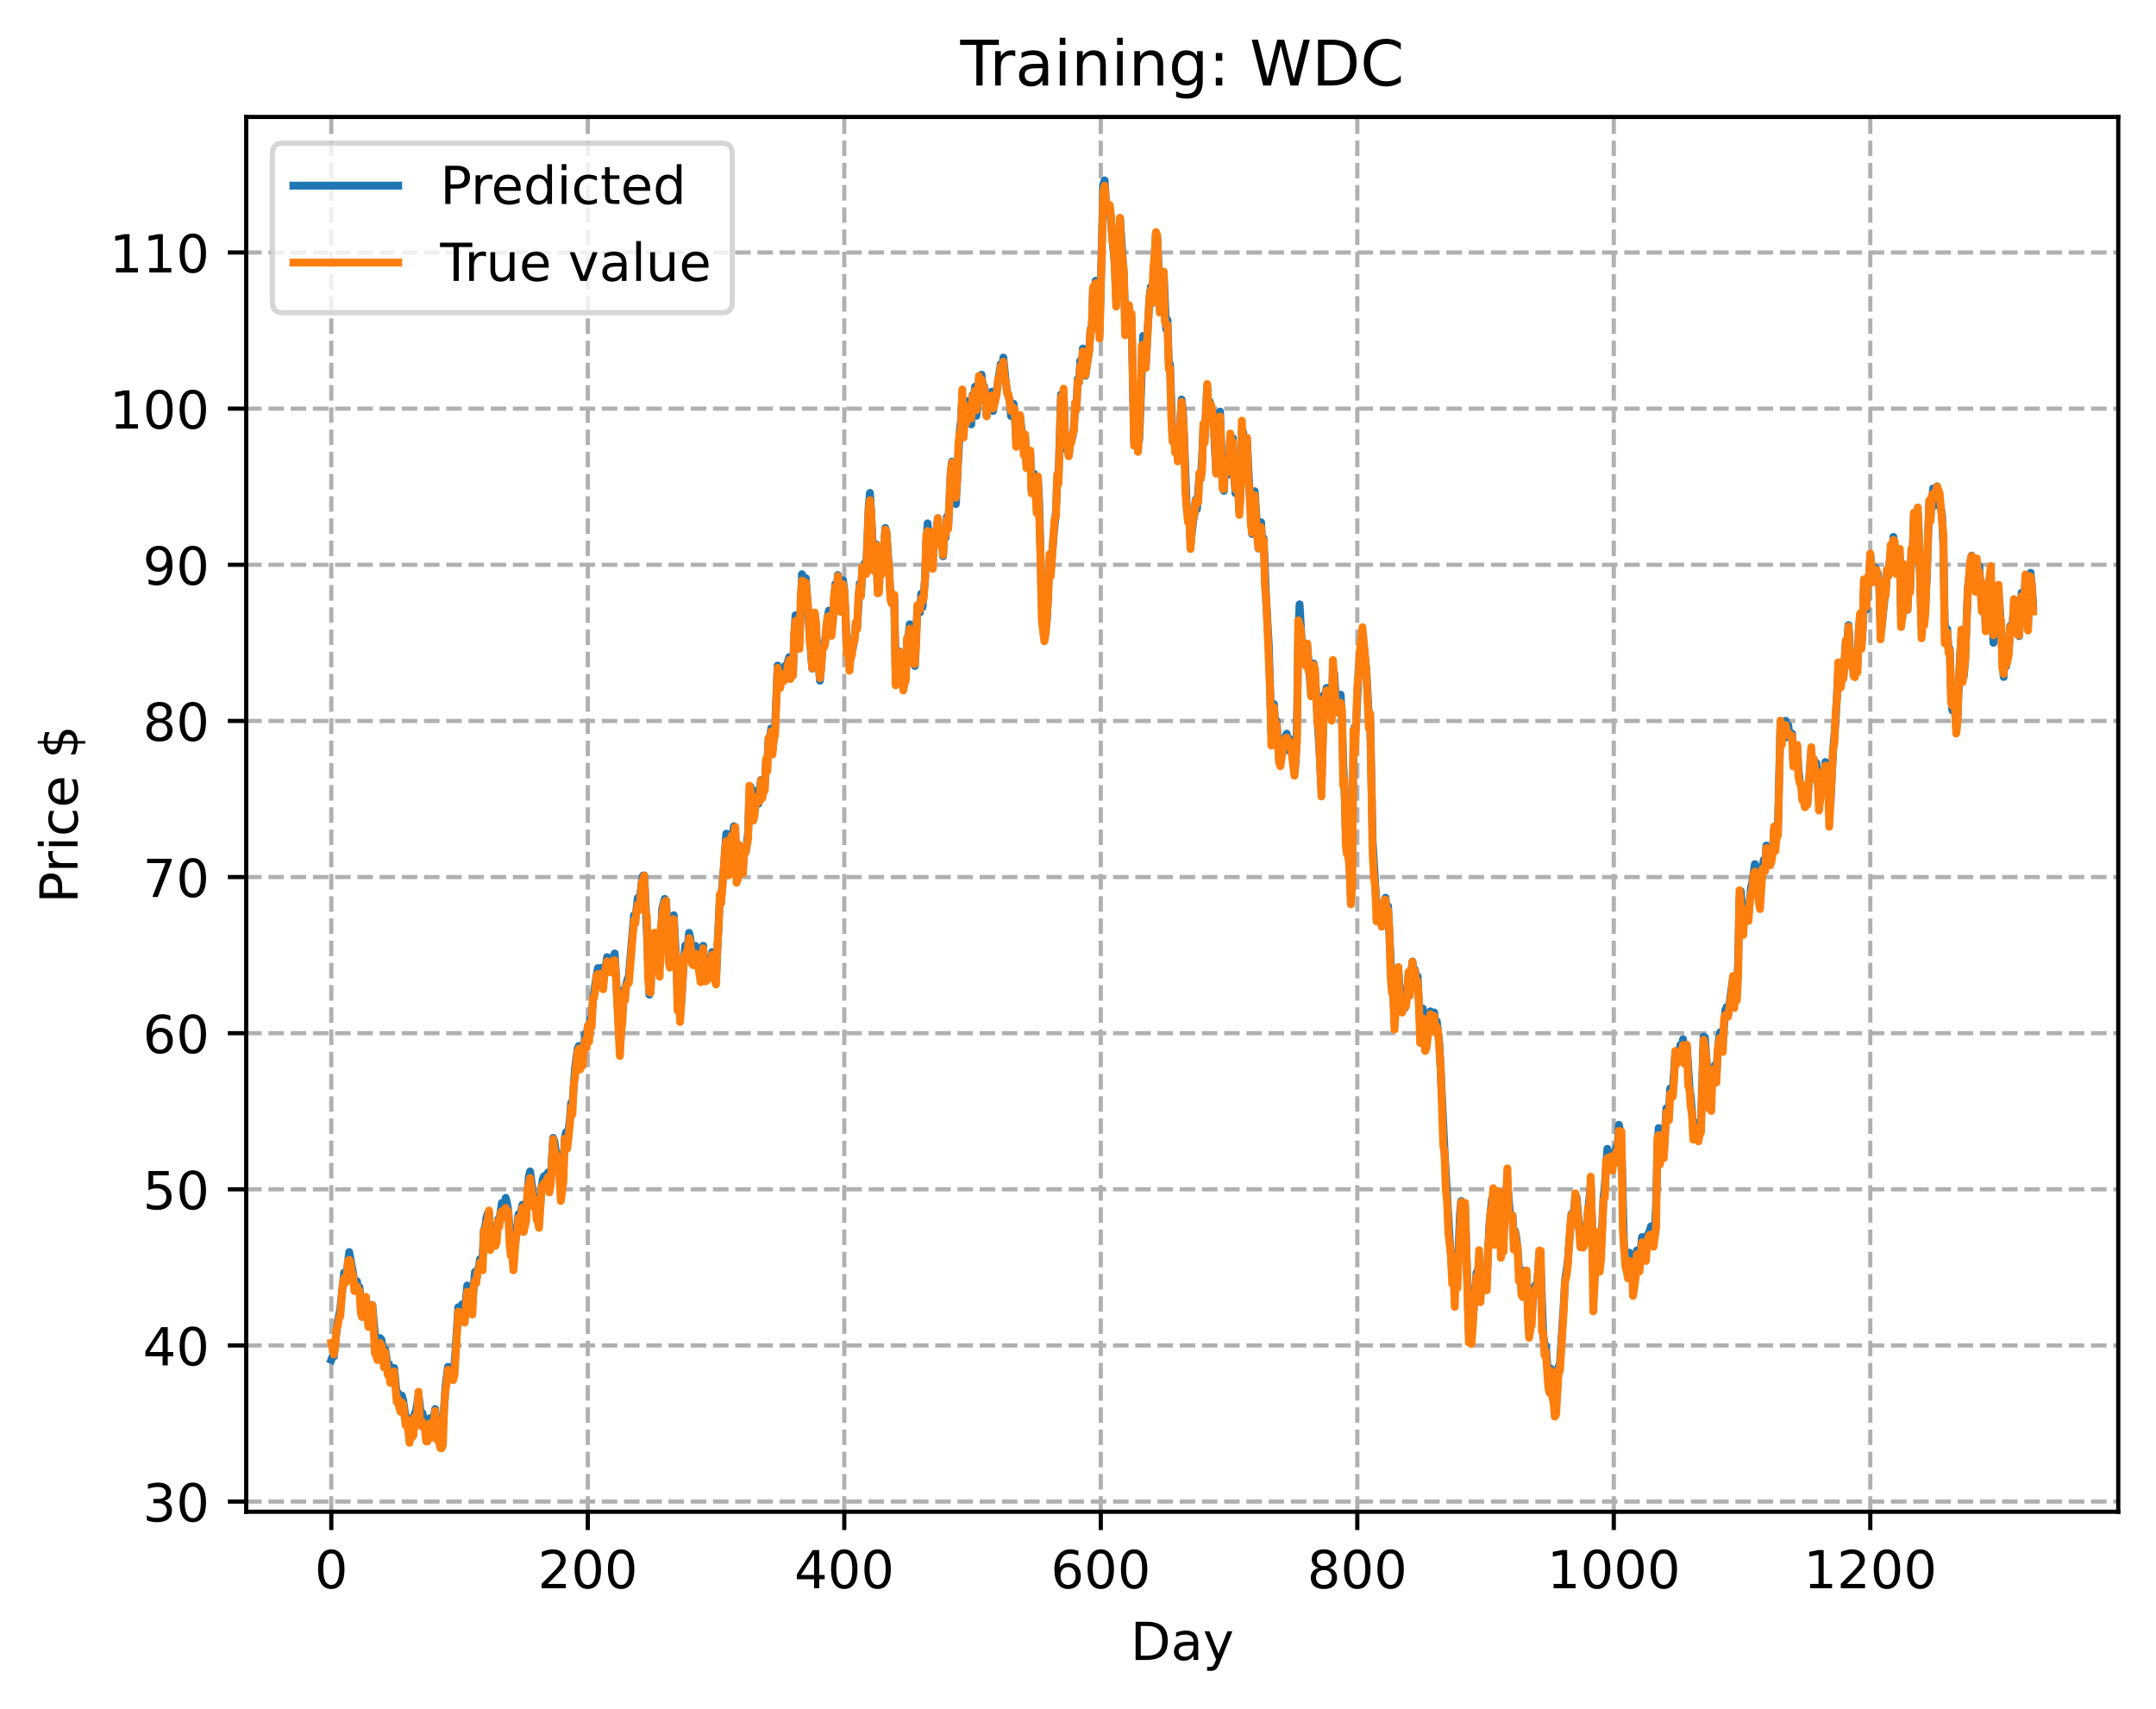<?xml version="1.0" encoding="utf-8" standalone="no"?>
<!DOCTYPE svg PUBLIC "-//W3C//DTD SVG 1.1//EN"
  "http://www.w3.org/Graphics/SVG/1.1/DTD/svg11.dtd">
<!-- Created with matplotlib (https://matplotlib.org/) -->
<svg height="325.986pt" version="1.1" viewBox="0 0 411.286 325.986" width="411.286pt" xmlns="http://www.w3.org/2000/svg" xmlns:xlink="http://www.w3.org/1999/xlink">
 <defs>
  <style type="text/css">
*{stroke-linecap:butt;stroke-linejoin:round;}
  </style>
 </defs>
 <g id="figure_1">
  <g id="patch_1">
   <path d="M 0 325.986 
L 411.286 325.986 
L 411.286 0 
L 0 0 
z
" style="fill:#ffffff;"/>
  </g>
  <g id="axes_1">
   <g id="patch_2">
    <path d="M 46.966 288.43 
L 404.086 288.43 
L 404.086 22.318 
L 46.966 22.318 
z
" style="fill:#ffffff;"/>
   </g>
   <g id="matplotlib.axis_1">
    <g id="xtick_1">
     <g id="line2d_1">
      <path clip-path="url(#pfe2710f934)" d="M 63.198 288.43 
L 63.198 22.318 
" style="fill:none;stroke:#b0b0b0;stroke-dasharray:2.96,1.28;stroke-dashoffset:0;stroke-width:0.8;"/>
     </g>
     <g id="line2d_2">
      <defs>
       <path d="M 0 0 
L 0 3.5 
" id="mb57c2d26c6" style="stroke:#000000;stroke-width:0.8;"/>
      </defs>
      <g>
       <use style="stroke:#000000;stroke-width:0.8;" x="63.198" xlink:href="#mb57c2d26c6" y="288.43"/>
      </g>
     </g>
     <g id="text_1">
      <!-- 0 -->
      <defs>
       <path d="M 31.781 66.406 
Q 24.172 66.406 20.328 58.906 
Q 16.5 51.422 16.5 36.375 
Q 16.5 21.391 20.328 13.891 
Q 24.172 6.391 31.781 6.391 
Q 39.453 6.391 43.281 13.891 
Q 47.125 21.391 47.125 36.375 
Q 47.125 51.422 43.281 58.906 
Q 39.453 66.406 31.781 66.406 
z
M 31.781 74.219 
Q 44.047 74.219 50.516 64.516 
Q 56.984 54.828 56.984 36.375 
Q 56.984 17.969 50.516 8.266 
Q 44.047 -1.422 31.781 -1.422 
Q 19.531 -1.422 13.062 8.266 
Q 6.594 17.969 6.594 36.375 
Q 6.594 54.828 13.062 64.516 
Q 19.531 74.219 31.781 74.219 
z
" id="DejaVuSans-48"/>
      </defs>
      <g transform="translate(60.017 303.029)scale(0.1 -0.1)">
       <use xlink:href="#DejaVuSans-48"/>
      </g>
     </g>
    </g>
    <g id="xtick_2">
     <g id="line2d_3">
      <path clip-path="url(#pfe2710f934)" d="M 112.129 288.43 
L 112.129 22.318 
" style="fill:none;stroke:#b0b0b0;stroke-dasharray:2.96,1.28;stroke-dashoffset:0;stroke-width:0.8;"/>
     </g>
     <g id="line2d_4">
      <g>
       <use style="stroke:#000000;stroke-width:0.8;" x="112.129" xlink:href="#mb57c2d26c6" y="288.43"/>
      </g>
     </g>
     <g id="text_2">
      <!-- 200 -->
      <defs>
       <path d="M 19.188 8.297 
L 53.609 8.297 
L 53.609 0 
L 7.328 0 
L 7.328 8.297 
Q 12.938 14.109 22.625 23.891 
Q 32.328 33.688 34.812 36.531 
Q 39.547 41.844 41.422 45.531 
Q 43.312 49.219 43.312 52.781 
Q 43.312 58.594 39.234 62.25 
Q 35.156 65.922 28.609 65.922 
Q 23.969 65.922 18.812 64.312 
Q 13.672 62.703 7.812 59.422 
L 7.812 69.391 
Q 13.766 71.781 18.938 73 
Q 24.125 74.219 28.422 74.219 
Q 39.75 74.219 46.484 68.547 
Q 53.219 62.891 53.219 53.422 
Q 53.219 48.922 51.531 44.891 
Q 49.859 40.875 45.406 35.406 
Q 44.188 33.984 37.641 27.219 
Q 31.109 20.453 19.188 8.297 
z
" id="DejaVuSans-50"/>
      </defs>
      <g transform="translate(102.585 303.029)scale(0.1 -0.1)">
       <use xlink:href="#DejaVuSans-50"/>
       <use x="63.623" xlink:href="#DejaVuSans-48"/>
       <use x="127.246" xlink:href="#DejaVuSans-48"/>
      </g>
     </g>
    </g>
    <g id="xtick_3">
     <g id="line2d_5">
      <path clip-path="url(#pfe2710f934)" d="M 161.06 288.43 
L 161.06 22.318 
" style="fill:none;stroke:#b0b0b0;stroke-dasharray:2.96,1.28;stroke-dashoffset:0;stroke-width:0.8;"/>
     </g>
     <g id="line2d_6">
      <g>
       <use style="stroke:#000000;stroke-width:0.8;" x="161.06" xlink:href="#mb57c2d26c6" y="288.43"/>
      </g>
     </g>
     <g id="text_3">
      <!-- 400 -->
      <defs>
       <path d="M 37.797 64.312 
L 12.891 25.391 
L 37.797 25.391 
z
M 35.203 72.906 
L 47.609 72.906 
L 47.609 25.391 
L 58.016 25.391 
L 58.016 17.188 
L 47.609 17.188 
L 47.609 0 
L 37.797 0 
L 37.797 17.188 
L 4.891 17.188 
L 4.891 26.703 
z
" id="DejaVuSans-52"/>
      </defs>
      <g transform="translate(151.516 303.029)scale(0.1 -0.1)">
       <use xlink:href="#DejaVuSans-52"/>
       <use x="63.623" xlink:href="#DejaVuSans-48"/>
       <use x="127.246" xlink:href="#DejaVuSans-48"/>
      </g>
     </g>
    </g>
    <g id="xtick_4">
     <g id="line2d_7">
      <path clip-path="url(#pfe2710f934)" d="M 209.99 288.43 
L 209.99 22.318 
" style="fill:none;stroke:#b0b0b0;stroke-dasharray:2.96,1.28;stroke-dashoffset:0;stroke-width:0.8;"/>
     </g>
     <g id="line2d_8">
      <g>
       <use style="stroke:#000000;stroke-width:0.8;" x="209.99" xlink:href="#mb57c2d26c6" y="288.43"/>
      </g>
     </g>
     <g id="text_4">
      <!-- 600 -->
      <defs>
       <path d="M 33.016 40.375 
Q 26.375 40.375 22.484 35.828 
Q 18.609 31.297 18.609 23.391 
Q 18.609 15.531 22.484 10.953 
Q 26.375 6.391 33.016 6.391 
Q 39.656 6.391 43.531 10.953 
Q 47.406 15.531 47.406 23.391 
Q 47.406 31.297 43.531 35.828 
Q 39.656 40.375 33.016 40.375 
z
M 52.594 71.297 
L 52.594 62.312 
Q 48.875 64.062 45.094 64.984 
Q 41.312 65.922 37.594 65.922 
Q 27.828 65.922 22.672 59.328 
Q 17.531 52.734 16.797 39.406 
Q 19.672 43.656 24.016 45.922 
Q 28.375 48.188 33.594 48.188 
Q 44.578 48.188 50.953 41.516 
Q 57.328 34.859 57.328 23.391 
Q 57.328 12.156 50.688 5.359 
Q 44.047 -1.422 33.016 -1.422 
Q 20.359 -1.422 13.672 8.266 
Q 6.984 17.969 6.984 36.375 
Q 6.984 53.656 15.188 63.938 
Q 23.391 74.219 37.203 74.219 
Q 40.922 74.219 44.703 73.484 
Q 48.484 72.75 52.594 71.297 
z
" id="DejaVuSans-54"/>
      </defs>
      <g transform="translate(200.446 303.029)scale(0.1 -0.1)">
       <use xlink:href="#DejaVuSans-54"/>
       <use x="63.623" xlink:href="#DejaVuSans-48"/>
       <use x="127.246" xlink:href="#DejaVuSans-48"/>
      </g>
     </g>
    </g>
    <g id="xtick_5">
     <g id="line2d_9">
      <path clip-path="url(#pfe2710f934)" d="M 258.921 288.43 
L 258.921 22.318 
" style="fill:none;stroke:#b0b0b0;stroke-dasharray:2.96,1.28;stroke-dashoffset:0;stroke-width:0.8;"/>
     </g>
     <g id="line2d_10">
      <g>
       <use style="stroke:#000000;stroke-width:0.8;" x="258.921" xlink:href="#mb57c2d26c6" y="288.43"/>
      </g>
     </g>
     <g id="text_5">
      <!-- 800 -->
      <defs>
       <path d="M 31.781 34.625 
Q 24.75 34.625 20.719 30.859 
Q 16.703 27.094 16.703 20.516 
Q 16.703 13.922 20.719 10.156 
Q 24.75 6.391 31.781 6.391 
Q 38.812 6.391 42.859 10.172 
Q 46.922 13.969 46.922 20.516 
Q 46.922 27.094 42.891 30.859 
Q 38.875 34.625 31.781 34.625 
z
M 21.922 38.812 
Q 15.578 40.375 12.031 44.719 
Q 8.5 49.078 8.5 55.328 
Q 8.5 64.062 14.719 69.141 
Q 20.953 74.219 31.781 74.219 
Q 42.672 74.219 48.875 69.141 
Q 55.078 64.062 55.078 55.328 
Q 55.078 49.078 51.531 44.719 
Q 48 40.375 41.703 38.812 
Q 48.828 37.156 52.797 32.312 
Q 56.781 27.484 56.781 20.516 
Q 56.781 9.906 50.312 4.234 
Q 43.844 -1.422 31.781 -1.422 
Q 19.734 -1.422 13.25 4.234 
Q 6.781 9.906 6.781 20.516 
Q 6.781 27.484 10.781 32.312 
Q 14.797 37.156 21.922 38.812 
z
M 18.312 54.391 
Q 18.312 48.734 21.844 45.562 
Q 25.391 42.391 31.781 42.391 
Q 38.141 42.391 41.719 45.562 
Q 45.312 48.734 45.312 54.391 
Q 45.312 60.062 41.719 63.234 
Q 38.141 66.406 31.781 66.406 
Q 25.391 66.406 21.844 63.234 
Q 18.312 60.062 18.312 54.391 
z
" id="DejaVuSans-56"/>
      </defs>
      <g transform="translate(249.377 303.029)scale(0.1 -0.1)">
       <use xlink:href="#DejaVuSans-56"/>
       <use x="63.623" xlink:href="#DejaVuSans-48"/>
       <use x="127.246" xlink:href="#DejaVuSans-48"/>
      </g>
     </g>
    </g>
    <g id="xtick_6">
     <g id="line2d_11">
      <path clip-path="url(#pfe2710f934)" d="M 307.851 288.43 
L 307.851 22.318 
" style="fill:none;stroke:#b0b0b0;stroke-dasharray:2.96,1.28;stroke-dashoffset:0;stroke-width:0.8;"/>
     </g>
     <g id="line2d_12">
      <g>
       <use style="stroke:#000000;stroke-width:0.8;" x="307.851" xlink:href="#mb57c2d26c6" y="288.43"/>
      </g>
     </g>
     <g id="text_6">
      <!-- 1000 -->
      <defs>
       <path d="M 12.406 8.297 
L 28.516 8.297 
L 28.516 63.922 
L 10.984 60.406 
L 10.984 69.391 
L 28.422 72.906 
L 38.281 72.906 
L 38.281 8.297 
L 54.391 8.297 
L 54.391 0 
L 12.406 0 
z
" id="DejaVuSans-49"/>
      </defs>
      <g transform="translate(295.126 303.029)scale(0.1 -0.1)">
       <use xlink:href="#DejaVuSans-49"/>
       <use x="63.623" xlink:href="#DejaVuSans-48"/>
       <use x="127.246" xlink:href="#DejaVuSans-48"/>
       <use x="190.869" xlink:href="#DejaVuSans-48"/>
      </g>
     </g>
    </g>
    <g id="xtick_7">
     <g id="line2d_13">
      <path clip-path="url(#pfe2710f934)" d="M 356.782 288.43 
L 356.782 22.318 
" style="fill:none;stroke:#b0b0b0;stroke-dasharray:2.96,1.28;stroke-dashoffset:0;stroke-width:0.8;"/>
     </g>
     <g id="line2d_14">
      <g>
       <use style="stroke:#000000;stroke-width:0.8;" x="356.782" xlink:href="#mb57c2d26c6" y="288.43"/>
      </g>
     </g>
     <g id="text_7">
      <!-- 1200 -->
      <g transform="translate(344.057 303.029)scale(0.1 -0.1)">
       <use xlink:href="#DejaVuSans-49"/>
       <use x="63.623" xlink:href="#DejaVuSans-50"/>
       <use x="127.246" xlink:href="#DejaVuSans-48"/>
       <use x="190.869" xlink:href="#DejaVuSans-48"/>
      </g>
     </g>
    </g>
    <g id="text_8">
     <!-- Day -->
     <defs>
      <path d="M 19.672 64.797 
L 19.672 8.109 
L 31.594 8.109 
Q 46.688 8.109 53.688 14.938 
Q 60.688 21.781 60.688 36.531 
Q 60.688 51.172 53.688 57.984 
Q 46.688 64.797 31.594 64.797 
z
M 9.812 72.906 
L 30.078 72.906 
Q 51.266 72.906 61.172 64.094 
Q 71.094 55.281 71.094 36.531 
Q 71.094 17.672 61.125 8.828 
Q 51.172 0 30.078 0 
L 9.812 0 
z
" id="DejaVuSans-68"/>
      <path d="M 34.281 27.484 
Q 23.391 27.484 19.188 25 
Q 14.984 22.516 14.984 16.5 
Q 14.984 11.719 18.141 8.906 
Q 21.297 6.109 26.703 6.109 
Q 34.188 6.109 38.703 11.406 
Q 43.219 16.703 43.219 25.484 
L 43.219 27.484 
z
M 52.203 31.203 
L 52.203 0 
L 43.219 0 
L 43.219 8.297 
Q 40.141 3.328 35.547 0.953 
Q 30.953 -1.422 24.312 -1.422 
Q 15.922 -1.422 10.953 3.297 
Q 6 8.016 6 15.922 
Q 6 25.141 12.172 29.828 
Q 18.359 34.516 30.609 34.516 
L 43.219 34.516 
L 43.219 35.406 
Q 43.219 41.609 39.141 45 
Q 35.062 48.391 27.688 48.391 
Q 23 48.391 18.547 47.266 
Q 14.109 46.141 10.016 43.891 
L 10.016 52.203 
Q 14.938 54.109 19.578 55.047 
Q 24.219 56 28.609 56 
Q 40.484 56 46.344 49.844 
Q 52.203 43.703 52.203 31.203 
z
" id="DejaVuSans-97"/>
      <path d="M 32.172 -5.078 
Q 28.375 -14.844 24.75 -17.812 
Q 21.141 -20.797 15.094 -20.797 
L 7.906 -20.797 
L 7.906 -13.281 
L 13.188 -13.281 
Q 16.891 -13.281 18.938 -11.516 
Q 21 -9.766 23.484 -3.219 
L 25.094 0.875 
L 2.984 54.688 
L 12.5 54.688 
L 29.594 11.922 
L 46.688 54.688 
L 56.203 54.688 
z
" id="DejaVuSans-121"/>
     </defs>
     <g transform="translate(215.652 316.707)scale(0.1 -0.1)">
      <use xlink:href="#DejaVuSans-68"/>
      <use x="77.002" xlink:href="#DejaVuSans-97"/>
      <use x="138.281" xlink:href="#DejaVuSans-121"/>
     </g>
    </g>
   </g>
   <g id="matplotlib.axis_2">
    <g id="ytick_1">
     <g id="line2d_15">
      <path clip-path="url(#pfe2710f934)" d="M 46.966 286.492 
L 404.086 286.492 
" style="fill:none;stroke:#b0b0b0;stroke-dasharray:2.96,1.28;stroke-dashoffset:0;stroke-width:0.8;"/>
     </g>
     <g id="line2d_16">
      <defs>
       <path d="M 0 0 
L -3.5 0 
" id="m3681173421" style="stroke:#000000;stroke-width:0.8;"/>
      </defs>
      <g>
       <use style="stroke:#000000;stroke-width:0.8;" x="46.966" xlink:href="#m3681173421" y="286.492"/>
      </g>
     </g>
     <g id="text_9">
      <!-- 30 -->
      <defs>
       <path d="M 40.578 39.312 
Q 47.656 37.797 51.625 33 
Q 55.609 28.219 55.609 21.188 
Q 55.609 10.406 48.188 4.484 
Q 40.766 -1.422 27.094 -1.422 
Q 22.516 -1.422 17.656 -0.516 
Q 12.797 0.391 7.625 2.203 
L 7.625 11.719 
Q 11.719 9.328 16.594 8.109 
Q 21.484 6.891 26.812 6.891 
Q 36.078 6.891 40.938 10.547 
Q 45.797 14.203 45.797 21.188 
Q 45.797 27.641 41.281 31.266 
Q 36.766 34.906 28.719 34.906 
L 20.219 34.906 
L 20.219 43.016 
L 29.109 43.016 
Q 36.375 43.016 40.234 45.922 
Q 44.094 48.828 44.094 54.297 
Q 44.094 59.906 40.109 62.906 
Q 36.141 65.922 28.719 65.922 
Q 24.656 65.922 20.016 65.031 
Q 15.375 64.156 9.812 62.312 
L 9.812 71.094 
Q 15.438 72.656 20.344 73.438 
Q 25.25 74.219 29.594 74.219 
Q 40.828 74.219 47.359 69.109 
Q 53.906 64.016 53.906 55.328 
Q 53.906 49.266 50.438 45.094 
Q 46.969 40.922 40.578 39.312 
z
" id="DejaVuSans-51"/>
      </defs>
      <g transform="translate(27.241 290.291)scale(0.1 -0.1)">
       <use xlink:href="#DejaVuSans-51"/>
       <use x="63.623" xlink:href="#DejaVuSans-48"/>
      </g>
     </g>
    </g>
    <g id="ytick_2">
     <g id="line2d_17">
      <path clip-path="url(#pfe2710f934)" d="M 46.966 256.703 
L 404.086 256.703 
" style="fill:none;stroke:#b0b0b0;stroke-dasharray:2.96,1.28;stroke-dashoffset:0;stroke-width:0.8;"/>
     </g>
     <g id="line2d_18">
      <g>
       <use style="stroke:#000000;stroke-width:0.8;" x="46.966" xlink:href="#m3681173421" y="256.703"/>
      </g>
     </g>
     <g id="text_10">
      <!-- 40 -->
      <g transform="translate(27.241 260.502)scale(0.1 -0.1)">
       <use xlink:href="#DejaVuSans-52"/>
       <use x="63.623" xlink:href="#DejaVuSans-48"/>
      </g>
     </g>
    </g>
    <g id="ytick_3">
     <g id="line2d_19">
      <path clip-path="url(#pfe2710f934)" d="M 46.966 226.914 
L 404.086 226.914 
" style="fill:none;stroke:#b0b0b0;stroke-dasharray:2.96,1.28;stroke-dashoffset:0;stroke-width:0.8;"/>
     </g>
     <g id="line2d_20">
      <g>
       <use style="stroke:#000000;stroke-width:0.8;" x="46.966" xlink:href="#m3681173421" y="226.914"/>
      </g>
     </g>
     <g id="text_11">
      <!-- 50 -->
      <defs>
       <path d="M 10.797 72.906 
L 49.516 72.906 
L 49.516 64.594 
L 19.828 64.594 
L 19.828 46.734 
Q 21.969 47.469 24.109 47.828 
Q 26.266 48.188 28.422 48.188 
Q 40.625 48.188 47.75 41.5 
Q 54.891 34.812 54.891 23.391 
Q 54.891 11.625 47.562 5.094 
Q 40.234 -1.422 26.906 -1.422 
Q 22.312 -1.422 17.547 -0.641 
Q 12.797 0.141 7.719 1.703 
L 7.719 11.625 
Q 12.109 9.234 16.797 8.062 
Q 21.484 6.891 26.703 6.891 
Q 35.156 6.891 40.078 11.328 
Q 45.016 15.766 45.016 23.391 
Q 45.016 31 40.078 35.438 
Q 35.156 39.891 26.703 39.891 
Q 22.75 39.891 18.812 39.016 
Q 14.891 38.141 10.797 36.281 
z
" id="DejaVuSans-53"/>
      </defs>
      <g transform="translate(27.241 230.713)scale(0.1 -0.1)">
       <use xlink:href="#DejaVuSans-53"/>
       <use x="63.623" xlink:href="#DejaVuSans-48"/>
      </g>
     </g>
    </g>
    <g id="ytick_4">
     <g id="line2d_21">
      <path clip-path="url(#pfe2710f934)" d="M 46.966 197.124 
L 404.086 197.124 
" style="fill:none;stroke:#b0b0b0;stroke-dasharray:2.96,1.28;stroke-dashoffset:0;stroke-width:0.8;"/>
     </g>
     <g id="line2d_22">
      <g>
       <use style="stroke:#000000;stroke-width:0.8;" x="46.966" xlink:href="#m3681173421" y="197.124"/>
      </g>
     </g>
     <g id="text_12">
      <!-- 60 -->
      <g transform="translate(27.241 200.924)scale(0.1 -0.1)">
       <use xlink:href="#DejaVuSans-54"/>
       <use x="63.623" xlink:href="#DejaVuSans-48"/>
      </g>
     </g>
    </g>
    <g id="ytick_5">
     <g id="line2d_23">
      <path clip-path="url(#pfe2710f934)" d="M 46.966 167.335 
L 404.086 167.335 
" style="fill:none;stroke:#b0b0b0;stroke-dasharray:2.96,1.28;stroke-dashoffset:0;stroke-width:0.8;"/>
     </g>
     <g id="line2d_24">
      <g>
       <use style="stroke:#000000;stroke-width:0.8;" x="46.966" xlink:href="#m3681173421" y="167.335"/>
      </g>
     </g>
     <g id="text_13">
      <!-- 70 -->
      <defs>
       <path d="M 8.203 72.906 
L 55.078 72.906 
L 55.078 68.703 
L 28.609 0 
L 18.312 0 
L 43.219 64.594 
L 8.203 64.594 
z
" id="DejaVuSans-55"/>
      </defs>
      <g transform="translate(27.241 171.134)scale(0.1 -0.1)">
       <use xlink:href="#DejaVuSans-55"/>
       <use x="63.623" xlink:href="#DejaVuSans-48"/>
      </g>
     </g>
    </g>
    <g id="ytick_6">
     <g id="line2d_25">
      <path clip-path="url(#pfe2710f934)" d="M 46.966 137.546 
L 404.086 137.546 
" style="fill:none;stroke:#b0b0b0;stroke-dasharray:2.96,1.28;stroke-dashoffset:0;stroke-width:0.8;"/>
     </g>
     <g id="line2d_26">
      <g>
       <use style="stroke:#000000;stroke-width:0.8;" x="46.966" xlink:href="#m3681173421" y="137.546"/>
      </g>
     </g>
     <g id="text_14">
      <!-- 80 -->
      <g transform="translate(27.241 141.345)scale(0.1 -0.1)">
       <use xlink:href="#DejaVuSans-56"/>
       <use x="63.623" xlink:href="#DejaVuSans-48"/>
      </g>
     </g>
    </g>
    <g id="ytick_7">
     <g id="line2d_27">
      <path clip-path="url(#pfe2710f934)" d="M 46.966 107.757 
L 404.086 107.757 
" style="fill:none;stroke:#b0b0b0;stroke-dasharray:2.96,1.28;stroke-dashoffset:0;stroke-width:0.8;"/>
     </g>
     <g id="line2d_28">
      <g>
       <use style="stroke:#000000;stroke-width:0.8;" x="46.966" xlink:href="#m3681173421" y="107.757"/>
      </g>
     </g>
     <g id="text_15">
      <!-- 90 -->
      <defs>
       <path d="M 10.984 1.516 
L 10.984 10.5 
Q 14.703 8.734 18.5 7.812 
Q 22.312 6.891 25.984 6.891 
Q 35.75 6.891 40.891 13.453 
Q 46.047 20.016 46.781 33.406 
Q 43.953 29.203 39.594 26.953 
Q 35.25 24.703 29.984 24.703 
Q 19.047 24.703 12.672 31.312 
Q 6.297 37.938 6.297 49.422 
Q 6.297 60.641 12.938 67.422 
Q 19.578 74.219 30.609 74.219 
Q 43.266 74.219 49.922 64.516 
Q 56.594 54.828 56.594 36.375 
Q 56.594 19.141 48.406 8.859 
Q 40.234 -1.422 26.422 -1.422 
Q 22.703 -1.422 18.891 -0.688 
Q 15.094 0.047 10.984 1.516 
z
M 30.609 32.422 
Q 37.25 32.422 41.125 36.953 
Q 45.016 41.5 45.016 49.422 
Q 45.016 57.281 41.125 61.844 
Q 37.25 66.406 30.609 66.406 
Q 23.969 66.406 20.094 61.844 
Q 16.219 57.281 16.219 49.422 
Q 16.219 41.5 20.094 36.953 
Q 23.969 32.422 30.609 32.422 
z
" id="DejaVuSans-57"/>
      </defs>
      <g transform="translate(27.241 111.556)scale(0.1 -0.1)">
       <use xlink:href="#DejaVuSans-57"/>
       <use x="63.623" xlink:href="#DejaVuSans-48"/>
      </g>
     </g>
    </g>
    <g id="ytick_8">
     <g id="line2d_29">
      <path clip-path="url(#pfe2710f934)" d="M 46.966 77.967 
L 404.086 77.967 
" style="fill:none;stroke:#b0b0b0;stroke-dasharray:2.96,1.28;stroke-dashoffset:0;stroke-width:0.8;"/>
     </g>
     <g id="line2d_30">
      <g>
       <use style="stroke:#000000;stroke-width:0.8;" x="46.966" xlink:href="#m3681173421" y="77.967"/>
      </g>
     </g>
     <g id="text_16">
      <!-- 100 -->
      <g transform="translate(20.878 81.767)scale(0.1 -0.1)">
       <use xlink:href="#DejaVuSans-49"/>
       <use x="63.623" xlink:href="#DejaVuSans-48"/>
       <use x="127.246" xlink:href="#DejaVuSans-48"/>
      </g>
     </g>
    </g>
    <g id="ytick_9">
     <g id="line2d_31">
      <path clip-path="url(#pfe2710f934)" d="M 46.966 48.178 
L 404.086 48.178 
" style="fill:none;stroke:#b0b0b0;stroke-dasharray:2.96,1.28;stroke-dashoffset:0;stroke-width:0.8;"/>
     </g>
     <g id="line2d_32">
      <g>
       <use style="stroke:#000000;stroke-width:0.8;" x="46.966" xlink:href="#m3681173421" y="48.178"/>
      </g>
     </g>
     <g id="text_17">
      <!-- 110 -->
      <g transform="translate(20.878 51.977)scale(0.1 -0.1)">
       <use xlink:href="#DejaVuSans-49"/>
       <use x="63.623" xlink:href="#DejaVuSans-49"/>
       <use x="127.246" xlink:href="#DejaVuSans-48"/>
      </g>
     </g>
    </g>
    <g id="text_18">
     <!-- Price $ -->
     <defs>
      <path d="M 19.672 64.797 
L 19.672 37.406 
L 32.078 37.406 
Q 38.969 37.406 42.719 40.969 
Q 46.484 44.531 46.484 51.125 
Q 46.484 57.672 42.719 61.234 
Q 38.969 64.797 32.078 64.797 
z
M 9.812 72.906 
L 32.078 72.906 
Q 44.344 72.906 50.609 67.359 
Q 56.891 61.812 56.891 51.125 
Q 56.891 40.328 50.609 34.812 
Q 44.344 29.297 32.078 29.297 
L 19.672 29.297 
L 19.672 0 
L 9.812 0 
z
" id="DejaVuSans-80"/>
      <path d="M 41.109 46.297 
Q 39.594 47.172 37.812 47.578 
Q 36.031 48 33.891 48 
Q 26.266 48 22.188 43.047 
Q 18.109 38.094 18.109 28.812 
L 18.109 0 
L 9.078 0 
L 9.078 54.688 
L 18.109 54.688 
L 18.109 46.188 
Q 20.953 51.172 25.484 53.578 
Q 30.031 56 36.531 56 
Q 37.453 56 38.578 55.875 
Q 39.703 55.766 41.062 55.516 
z
" id="DejaVuSans-114"/>
      <path d="M 9.422 54.688 
L 18.406 54.688 
L 18.406 0 
L 9.422 0 
z
M 9.422 75.984 
L 18.406 75.984 
L 18.406 64.594 
L 9.422 64.594 
z
" id="DejaVuSans-105"/>
      <path d="M 48.781 52.594 
L 48.781 44.188 
Q 44.969 46.297 41.141 47.344 
Q 37.312 48.391 33.406 48.391 
Q 24.656 48.391 19.812 42.844 
Q 14.984 37.312 14.984 27.297 
Q 14.984 17.281 19.812 11.734 
Q 24.656 6.203 33.406 6.203 
Q 37.312 6.203 41.141 7.25 
Q 44.969 8.297 48.781 10.406 
L 48.781 2.094 
Q 45.016 0.344 40.984 -0.531 
Q 36.969 -1.422 32.422 -1.422 
Q 20.062 -1.422 12.781 6.344 
Q 5.516 14.109 5.516 27.297 
Q 5.516 40.672 12.859 48.328 
Q 20.219 56 33.016 56 
Q 37.156 56 41.109 55.141 
Q 45.062 54.297 48.781 52.594 
z
" id="DejaVuSans-99"/>
      <path d="M 56.203 29.594 
L 56.203 25.203 
L 14.891 25.203 
Q 15.484 15.922 20.484 11.062 
Q 25.484 6.203 34.422 6.203 
Q 39.594 6.203 44.453 7.469 
Q 49.312 8.734 54.109 11.281 
L 54.109 2.781 
Q 49.266 0.734 44.188 -0.344 
Q 39.109 -1.422 33.891 -1.422 
Q 20.797 -1.422 13.156 6.188 
Q 5.516 13.812 5.516 26.812 
Q 5.516 40.234 12.766 48.109 
Q 20.016 56 32.328 56 
Q 43.359 56 49.781 48.891 
Q 56.203 41.797 56.203 29.594 
z
M 47.219 32.234 
Q 47.125 39.594 43.094 43.984 
Q 39.062 48.391 32.422 48.391 
Q 24.906 48.391 20.391 44.141 
Q 15.875 39.891 15.188 32.172 
z
" id="DejaVuSans-101"/>
      <path id="DejaVuSans-32"/>
      <path d="M 33.797 -14.703 
L 28.906 -14.703 
L 28.859 0 
Q 23.734 0.094 18.609 1.188 
Q 13.484 2.297 8.297 4.5 
L 8.297 13.281 
Q 13.281 10.156 18.375 8.562 
Q 23.484 6.984 28.906 6.938 
L 28.906 29.203 
Q 18.109 30.953 13.203 35.156 
Q 8.297 39.359 8.297 46.688 
Q 8.297 54.641 13.625 59.219 
Q 18.953 63.812 28.906 64.5 
L 28.906 75.984 
L 33.797 75.984 
L 33.797 64.656 
Q 38.328 64.453 42.578 63.688 
Q 46.828 62.938 50.875 61.625 
L 50.875 53.078 
Q 46.828 55.125 42.547 56.25 
Q 38.281 57.375 33.797 57.562 
L 33.797 36.719 
Q 44.875 35.016 50.094 30.609 
Q 55.328 26.219 55.328 18.609 
Q 55.328 10.359 49.781 5.594 
Q 44.234 0.828 33.797 0.094 
z
M 28.906 37.594 
L 28.906 57.625 
Q 23.25 56.984 20.266 54.391 
Q 17.281 51.812 17.281 47.516 
Q 17.281 43.312 20.031 40.969 
Q 22.797 38.625 28.906 37.594 
z
M 33.797 28.219 
L 33.797 7.078 
Q 39.984 7.906 43.141 10.594 
Q 46.297 13.281 46.297 17.672 
Q 46.297 21.969 43.281 24.5 
Q 40.281 27.047 33.797 28.219 
z
" id="DejaVuSans-36"/>
     </defs>
     <g transform="translate(14.798 172.342)rotate(-90)scale(0.1 -0.1)">
      <use xlink:href="#DejaVuSans-80"/>
      <use x="58.553" xlink:href="#DejaVuSans-114"/>
      <use x="99.666" xlink:href="#DejaVuSans-105"/>
      <use x="127.449" xlink:href="#DejaVuSans-99"/>
      <use x="182.43" xlink:href="#DejaVuSans-101"/>
      <use x="243.953" xlink:href="#DejaVuSans-32"/>
      <use x="275.74" xlink:href="#DejaVuSans-36"/>
     </g>
    </g>
   </g>
   <g id="line2d_33">
    <path clip-path="url(#pfe2710f934)" d="M 63.198 259.464 
L 63.443 258.838 
L 63.688 258.81 
L 64.422 251.984 
L 64.666 251.075 
L 64.911 249.726 
L 65.645 242.808 
L 65.89 244.217 
L 66.134 242.981 
L 66.623 238.888 
L 67.357 242.885 
L 67.602 245.073 
L 67.847 244.932 
L 68.091 244.444 
L 68.336 246.073 
L 68.581 245.602 
L 69.07 250.406 
L 69.315 248.753 
L 69.559 249.843 
L 69.804 247.544 
L 70.293 251.285 
L 70.538 249.249 
L 70.783 250.433 
L 71.027 249.002 
L 71.761 257.382 
L 72.006 258.408 
L 72.495 255.293 
L 72.74 255.533 
L 73.229 258.531 
L 73.474 257.44 
L 73.963 260.665 
L 74.208 260.257 
L 74.452 262.255 
L 74.697 261.432 
L 74.942 261.096 
L 75.186 260.992 
L 75.676 265.906 
L 75.92 265.738 
L 76.165 267.2 
L 76.41 267.925 
L 76.654 266.273 
L 76.899 267.116 
L 77.388 270.59 
L 77.633 270.359 
L 78.122 273.943 
L 78.367 272.66 
L 78.611 273.214 
L 79.101 269.695 
L 79.345 269.285 
L 79.835 266.267 
L 80.079 267.908 
L 80.324 270.534 
L 80.569 269.589 
L 81.058 271.608 
L 81.303 273.2 
L 81.547 272.988 
L 82.037 270.575 
L 82.281 272.144 
L 82.526 271.693 
L 83.015 268.833 
L 83.505 273.528 
L 83.749 273.301 
L 83.994 274.59 
L 84.239 274.972 
L 84.483 272.427 
L 84.972 264.556 
L 85.462 260.777 
L 85.706 260.947 
L 86.44 262.259 
L 86.685 260.318 
L 86.93 257.153 
L 87.419 249.41 
L 87.664 249.923 
L 87.908 250.726 
L 88.153 248.856 
L 88.642 250.578 
L 89.132 245.269 
L 89.376 246.152 
L 89.621 247.516 
L 89.866 246.779 
L 90.11 248.749 
L 90.599 242.679 
L 90.844 244.244 
L 91.089 242.57 
L 91.333 241.737 
L 91.578 240.219 
L 91.823 240.586 
L 92.067 239.849 
L 92.312 234.676 
L 92.557 234.091 
L 92.801 232.302 
L 93.046 231.502 
L 93.291 231.637 
L 93.535 236.054 
L 93.78 236.513 
L 94.025 234.433 
L 94.514 236.901 
L 94.759 235.202 
L 95.003 232.634 
L 95.248 232.872 
L 95.737 229.515 
L 95.982 231.479 
L 96.471 228.538 
L 96.716 229.534 
L 96.96 231.01 
L 97.45 238.553 
L 97.694 237.932 
L 97.939 240.312 
L 98.918 231.648 
L 99.162 232.353 
L 99.652 229.86 
L 99.896 233.074 
L 100.141 233.083 
L 100.386 231.007 
L 100.875 224.538 
L 101.12 223.5 
L 101.609 227.076 
L 101.854 229.259 
L 102.098 228.306 
L 102.587 232.18 
L 102.832 232.744 
L 103.321 226.466 
L 103.566 224.874 
L 103.811 224.372 
L 104.055 226.004 
L 104.3 224.319 
L 104.545 223.689 
L 104.789 226.446 
L 105.034 225.175 
L 105.523 217.103 
L 105.768 217.799 
L 106.257 221.397 
L 106.502 220.192 
L 106.991 227.463 
L 107.236 226.49 
L 107.481 223.239 
L 107.725 217.245 
L 107.97 216.025 
L 108.215 217.549 
L 108.704 213.645 
L 108.948 210.441 
L 109.193 210.698 
L 109.682 203.89 
L 110.172 200.114 
L 110.416 199.558 
L 110.661 202.616 
L 110.906 201.225 
L 111.15 202.218 
L 111.64 197.223 
L 111.884 198.742 
L 112.129 195.737 
L 112.374 197.097 
L 112.618 194.365 
L 112.863 194.408 
L 113.108 190.726 
L 113.842 185.858 
L 114.086 184.699 
L 114.331 186.905 
L 114.575 184.687 
L 115.065 187.702 
L 115.799 182.609 
L 116.288 184.587 
L 116.533 182.878 
L 116.777 184.857 
L 117.022 182.508 
L 117.267 181.914 
L 118.245 199.518 
L 118.49 196.956 
L 118.979 188.897 
L 119.224 189.394 
L 119.469 187.673 
L 119.958 186.188 
L 120.936 174.636 
L 121.181 175.485 
L 121.67 171.317 
L 121.915 172.951 
L 122.404 168.369 
L 122.649 167.065 
L 122.894 167.016 
L 123.383 177.313 
L 123.872 189.779 
L 124.117 188.689 
L 124.362 182.575 
L 124.606 182.486 
L 124.851 178.637 
L 125.585 183.79 
L 125.83 184.463 
L 126.319 173.377 
L 126.808 171.504 
L 127.053 171.817 
L 127.542 181.943 
L 127.787 183.984 
L 128.521 174.627 
L 129.01 183.552 
L 129.255 189.582 
L 129.499 190.457 
L 129.744 193.249 
L 129.989 191.032 
L 130.478 182.695 
L 130.723 180.399 
L 130.967 182.507 
L 131.457 177.973 
L 131.701 179.113 
L 132.191 183.482 
L 132.435 180.956 
L 132.68 180.464 
L 132.924 183.793 
L 133.169 182.557 
L 133.414 185.279 
L 133.658 186.497 
L 134.148 180.446 
L 134.392 185.55 
L 134.637 186.729 
L 134.882 186.302 
L 135.371 182.793 
L 135.616 184.331 
L 135.86 181.644 
L 136.594 186.771 
L 137.328 170.992 
L 137.573 171.318 
L 138.062 165.822 
L 138.551 159.053 
L 138.796 161.084 
L 139.041 165.118 
L 139.285 164.348 
L 139.53 159.119 
L 139.775 159.01 
L 140.019 157.625 
L 140.264 158.814 
L 140.509 166.529 
L 140.753 167.073 
L 140.998 162.191 
L 141.243 163.199 
L 141.487 162.83 
L 141.732 165.558 
L 141.977 161.751 
L 142.221 162.641 
L 142.466 161.096 
L 142.711 158.79 
L 142.955 151.553 
L 143.2 150.141 
L 143.689 156.496 
L 144.423 150.825 
L 144.668 153.356 
L 145.157 148.806 
L 145.402 151.204 
L 145.646 150.863 
L 145.891 149.502 
L 146.136 145.367 
L 146.38 145.303 
L 146.625 140.792 
L 146.87 140.844 
L 147.114 138.982 
L 147.359 143.09 
L 147.848 139.064 
L 148.338 126.986 
L 148.582 130.594 
L 148.827 130.755 
L 149.072 128.807 
L 149.561 129.649 
L 149.806 127.005 
L 150.05 129.202 
L 150.295 126.236 
L 150.539 125.384 
L 150.784 129.115 
L 151.029 127.106 
L 151.273 128.157 
L 151.518 121.14 
L 151.763 117.384 
L 152.007 121.938 
L 152.252 120.841 
L 152.497 122.87 
L 152.986 109.551 
L 153.475 111.84 
L 153.72 110.306 
L 154.699 124.513 
L 154.943 127.57 
L 155.188 124.071 
L 155.433 117.41 
L 155.677 119.243 
L 155.922 125.981 
L 156.166 126.675 
L 156.411 129.873 
L 156.9 123.873 
L 157.145 122.79 
L 157.39 122.488 
L 157.879 117.804 
L 158.124 116.496 
L 158.613 120.773 
L 158.858 118.36 
L 159.347 111.44 
L 159.592 114.093 
L 159.836 109.701 
L 160.081 112.248 
L 160.326 116.396 
L 160.57 114.256 
L 160.815 110.706 
L 161.06 112.587 
L 161.549 123.105 
L 161.794 122.204 
L 162.038 126.566 
L 162.527 124.244 
L 162.772 123.22 
L 163.017 121.667 
L 163.261 119.014 
L 163.506 119.671 
L 163.995 111.349 
L 164.24 113.55 
L 164.485 108.365 
L 164.729 109.634 
L 164.974 107.429 
L 165.219 109.258 
L 165.708 96.919 
L 165.953 94.044 
L 166.197 97.98 
L 166.687 108.752 
L 166.931 104.278 
L 167.176 103.866 
L 167.421 112.499 
L 167.665 112.462 
L 167.91 107.517 
L 168.154 108.957 
L 168.644 104.617 
L 168.888 100.732 
L 169.133 101.914 
L 169.622 109.172 
L 169.867 113.206 
L 170.112 115.13 
L 170.356 114.624 
L 170.601 114.528 
L 170.846 127.148 
L 171.09 128.516 
L 171.335 125.328 
L 171.58 124.282 
L 171.824 127.491 
L 172.069 126.017 
L 172.314 131.166 
L 172.558 130.45 
L 172.803 128.227 
L 173.048 122.117 
L 173.292 121.394 
L 173.537 119.105 
L 174.026 124.668 
L 174.271 126.476 
L 174.515 127.068 
L 175.005 115.969 
L 175.249 115.744 
L 175.494 116.851 
L 175.739 113.277 
L 175.983 115.837 
L 176.473 110.321 
L 176.717 103.323 
L 176.962 99.856 
L 177.207 103.284 
L 177.941 107.372 
L 178.185 101.634 
L 178.43 102.886 
L 178.919 98.887 
L 179.164 103.894 
L 179.653 102.882 
L 179.898 106.136 
L 180.142 101.763 
L 180.387 102.576 
L 180.632 98.602 
L 180.876 100.591 
L 181.366 90.224 
L 181.61 88.084 
L 182.1 94.383 
L 182.344 96.172 
L 183.078 82.236 
L 183.323 80.164 
L 183.568 75.783 
L 183.812 80.836 
L 184.057 79.974 
L 184.302 80.743 
L 184.546 76.524 
L 184.791 79.446 
L 185.036 77.932 
L 185.28 80.973 
L 185.525 75.352 
L 185.77 76.415 
L 186.014 73.777 
L 186.259 79.345 
L 186.503 76.818 
L 186.748 72.264 
L 186.993 73.655 
L 187.237 71.475 
L 187.482 73.768 
L 187.727 73.687 
L 187.971 75.682 
L 188.216 79.319 
L 188.461 76.399 
L 188.705 78.177 
L 188.95 75.378 
L 189.195 74.721 
L 189.439 78.416 
L 189.684 76.54 
L 189.929 75.866 
L 190.907 69.461 
L 191.152 71.659 
L 191.397 68.222 
L 191.886 73.061 
L 192.13 74.767 
L 192.62 76.377 
L 192.864 79.381 
L 193.354 77.035 
L 193.598 79.319 
L 193.843 83.856 
L 194.088 83.318 
L 194.332 84.905 
L 194.577 79.293 
L 195.311 85.952 
L 195.556 83.363 
L 195.8 88.422 
L 196.045 86.471 
L 196.29 88.807 
L 196.534 86.451 
L 196.779 93.299 
L 197.024 92.776 
L 197.268 90.39 
L 197.758 96.556 
L 198.002 91.587 
L 198.247 95.991 
L 198.736 115.155 
L 198.981 119.789 
L 199.225 121.727 
L 199.47 120.288 
L 199.715 118.09 
L 200.204 107.044 
L 200.449 108.807 
L 200.938 102.838 
L 201.427 97.541 
L 201.672 92.095 
L 201.917 91.311 
L 202.406 75.248 
L 202.651 76.827 
L 202.895 75.094 
L 203.14 82.554 
L 203.385 85.771 
L 203.629 85.002 
L 203.874 86.946 
L 204.118 84.727 
L 204.608 83.297 
L 204.852 81.709 
L 205.097 77.515 
L 205.342 77.833 
L 205.586 72.329 
L 205.831 72.974 
L 206.076 68.823 
L 206.32 71.114 
L 206.565 66.502 
L 207.054 71.693 
L 207.788 66.644 
L 208.033 62.774 
L 208.278 62.789 
L 208.522 54.992 
L 208.767 55.977 
L 209.012 53.569 
L 209.256 59.258 
L 209.501 62.333 
L 209.746 63.668 
L 210.479 35.101 
L 210.724 34.414 
L 210.969 38.474 
L 211.213 39.125 
L 211.458 39.096 
L 211.703 39.799 
L 212.681 50.743 
L 212.926 57.124 
L 213.171 53.942 
L 213.66 41.615 
L 214.149 49.233 
L 214.394 52.496 
L 214.639 60.969 
L 214.883 60.724 
L 215.128 58.679 
L 215.373 58.736 
L 215.617 62.24 
L 215.862 60.83 
L 216.351 84.265 
L 216.84 73.908 
L 217.085 83.392 
L 217.33 83.906 
L 218.064 64.093 
L 218.308 68.074 
L 218.553 70.158 
L 219.042 61.078 
L 219.287 56.709 
L 219.532 54.734 
L 219.776 57.871 
L 220.51 44.533 
L 220.755 45.375 
L 221 50.685 
L 221.244 58.728 
L 221.489 56.246 
L 221.734 56.393 
L 221.978 51.955 
L 222.467 62.803 
L 222.712 61.053 
L 222.957 68.865 
L 223.201 69.553 
L 223.691 84.096 
L 223.935 82.354 
L 224.18 85.848 
L 224.425 82.882 
L 224.669 87.079 
L 224.914 84.777 
L 225.403 76.224 
L 225.648 78.421 
L 225.893 83.546 
L 226.382 96.811 
L 226.627 99.017 
L 226.871 98.073 
L 227.116 103.792 
L 227.605 99.402 
L 227.85 98.143 
L 228.094 95.313 
L 228.339 97.159 
L 228.828 90.343 
L 229.073 91.261 
L 229.318 87.473 
L 229.562 81.812 
L 229.807 83.485 
L 230.296 73.701 
L 230.541 78.009 
L 230.786 76.652 
L 231.03 77.931 
L 231.275 78.467 
L 231.52 80.763 
L 232.009 90.222 
L 232.743 78.524 
L 233.232 92.53 
L 233.477 93.661 
L 233.722 87.028 
L 233.966 88.339 
L 234.211 90.587 
L 234.455 88.193 
L 234.7 83.319 
L 234.945 84.223 
L 235.189 83.586 
L 235.434 90.583 
L 235.679 94.101 
L 235.923 90.113 
L 236.168 92.806 
L 236.413 97.481 
L 236.657 93.219 
L 236.902 81.938 
L 237.147 82.418 
L 237.391 86.644 
L 237.636 87.233 
L 237.881 84.037 
L 238.37 93.893 
L 238.859 101.886 
L 239.349 93.729 
L 240.082 104.654 
L 240.327 101.294 
L 240.572 99.643 
L 240.816 103.898 
L 241.061 102.709 
L 241.55 114.701 
L 242.04 123.024 
L 242.529 139.647 
L 242.774 138.26 
L 243.018 134.339 
L 243.263 137.904 
L 243.508 137.483 
L 243.997 144.261 
L 244.242 145.891 
L 244.486 143.282 
L 244.976 141.001 
L 245.465 139.972 
L 245.709 143.16 
L 245.954 140.918 
L 246.199 142.783 
L 246.443 143.34 
L 246.688 145.036 
L 246.933 147.597 
L 247.177 145.208 
L 247.422 137.82 
L 247.667 120.558 
L 247.911 115.298 
L 248.401 123.782 
L 248.645 122.596 
L 248.89 125.238 
L 249.135 126.597 
L 249.379 123.226 
L 250.113 132.445 
L 250.358 130.288 
L 250.603 126.586 
L 250.847 128.597 
L 251.826 145.381 
L 252.07 150.26 
L 252.56 132.588 
L 252.804 133.218 
L 253.049 131.251 
L 253.294 135.766 
L 253.783 132.749 
L 254.028 135.505 
L 254.272 127.95 
L 254.517 128.433 
L 255.006 135.973 
L 255.251 135.051 
L 255.496 134.646 
L 255.74 132.534 
L 255.985 136.794 
L 256.23 145.687 
L 256.474 150.377 
L 256.719 158.258 
L 256.964 162.428 
L 257.208 162.046 
L 257.453 165.45 
L 257.697 171.155 
L 257.942 163.854 
L 258.187 143.414 
L 258.431 138.655 
L 258.676 138.69 
L 259.165 127.945 
L 259.899 120.519 
L 260.633 127.63 
L 261.123 136.773 
L 261.367 136.564 
L 261.857 160.709 
L 262.591 172.893 
L 262.835 174.077 
L 263.08 173.915 
L 263.325 173.12 
L 263.569 176.498 
L 264.058 172.125 
L 264.303 171.285 
L 264.548 174.245 
L 264.792 172.894 
L 265.526 188.034 
L 265.771 189.713 
L 266.016 193.428 
L 266.26 191.752 
L 266.75 185.11 
L 267.239 191.538 
L 267.484 192.345 
L 267.728 190.014 
L 267.973 192.368 
L 268.462 188.926 
L 268.707 185.844 
L 268.952 188.286 
L 269.441 183.441 
L 269.685 186.174 
L 269.93 185.022 
L 270.175 187.444 
L 270.419 186.252 
L 270.909 195.847 
L 271.398 192.398 
L 271.887 199.599 
L 272.377 197.334 
L 272.866 192.954 
L 273.111 195.079 
L 273.355 193.743 
L 273.6 193.172 
L 273.845 196.413 
L 274.089 194.846 
L 274.579 199.127 
L 275.068 209.141 
L 275.557 219.496 
L 276.536 236.322 
L 277.025 242.652 
L 277.27 242.471 
L 277.514 245.259 
L 277.759 241.893 
L 278.004 242.318 
L 278.248 238.217 
L 278.493 231.841 
L 278.738 229.147 
L 278.982 232.815 
L 279.472 230.277 
L 280.206 254.188 
L 280.45 253.856 
L 280.695 255.027 
L 281.673 242.792 
L 281.918 242.709 
L 282.163 240.777 
L 282.407 244.802 
L 282.652 245.727 
L 282.897 243.618 
L 283.141 245.087 
L 283.386 243.461 
L 283.631 243.954 
L 284.12 233.673 
L 284.609 228.748 
L 284.854 228.35 
L 285.099 233.271 
L 285.343 234.318 
L 285.833 228.428 
L 286.077 231.539 
L 286.322 237.207 
L 286.567 237.146 
L 286.811 236.677 
L 287.056 230.667 
L 287.545 225.428 
L 288.034 231.455 
L 288.279 232.372 
L 288.524 231.892 
L 288.768 236.204 
L 289.013 234.87 
L 289.258 236.078 
L 289.502 238.297 
L 289.747 241.904 
L 289.992 242.271 
L 290.236 244.9 
L 290.481 245.747 
L 290.726 242.457 
L 290.97 243.782 
L 291.215 243.134 
L 291.704 254.154 
L 292.194 250.892 
L 292.683 245.767 
L 292.928 245.143 
L 293.172 245.881 
L 293.661 238.929 
L 293.906 241.645 
L 294.395 254.921 
L 294.64 256.425 
L 294.885 256.782 
L 295.374 262.755 
L 295.619 263.762 
L 295.863 261.145 
L 296.597 268.564 
L 296.842 267.768 
L 297.087 265.107 
L 297.331 260.76 
L 297.576 260.208 
L 298.31 248.719 
L 298.555 244.253 
L 299.044 241.029 
L 299.778 231.591 
L 300.022 233.124 
L 300.267 231.117 
L 300.512 227.994 
L 300.756 228.48 
L 301.49 236.888 
L 301.735 235.435 
L 301.98 237.665 
L 302.224 236.245 
L 302.469 235.781 
L 303.448 226.124 
L 303.692 233.001 
L 303.937 243.585 
L 304.182 244.029 
L 304.671 235.244 
L 304.916 237.181 
L 305.16 240.428 
L 305.405 238.492 
L 305.894 228.545 
L 306.139 226.177 
L 306.628 219.187 
L 306.873 220.787 
L 307.117 221.299 
L 307.362 219.953 
L 307.607 222.422 
L 307.851 220.585 
L 308.096 221.722 
L 308.341 218.88 
L 308.585 219.211 
L 308.83 214.602 
L 309.075 216.085 
L 309.319 218.447 
L 309.809 237.942 
L 310.298 241.465 
L 310.543 242.251 
L 310.787 238.991 
L 311.032 239.402 
L 311.277 240.823 
L 311.521 244.511 
L 311.766 244.496 
L 312.255 238.592 
L 312.5 238.936 
L 312.744 240.717 
L 313.234 236.021 
L 313.478 237.309 
L 313.723 236.027 
L 313.968 238.342 
L 314.457 235.348 
L 314.702 234.826 
L 314.946 233.981 
L 315.436 236.532 
L 315.68 234.716 
L 315.925 229.939 
L 316.17 219.365 
L 316.414 215.225 
L 316.659 220.668 
L 316.904 219.956 
L 317.148 218.775 
L 317.393 220.155 
L 317.882 211.46 
L 318.371 212.056 
L 318.616 207.68 
L 318.861 207.69 
L 319.105 208.15 
L 319.595 200.566 
L 319.839 202.137 
L 320.329 200.985 
L 320.573 199.344 
L 320.818 200.384 
L 321.063 198.287 
L 321.307 201.587 
L 321.552 200.251 
L 321.797 199.693 
L 322.286 207.43 
L 322.531 209.175 
L 323.02 215.291 
L 323.265 214.348 
L 323.509 216.017 
L 323.754 214.234 
L 323.998 217.16 
L 324.488 214.314 
L 324.977 197.785 
L 325.222 197.908 
L 325.711 204.456 
L 325.956 208.617 
L 326.2 210.567 
L 326.445 209.573 
L 326.69 203.906 
L 326.934 204.523 
L 327.179 203.188 
L 327.424 205.271 
L 327.668 200.704 
L 327.913 198.25 
L 328.158 196.944 
L 328.402 198.314 
L 328.647 198.689 
L 329.136 192.714 
L 329.381 192.149 
L 329.625 193.751 
L 330.115 190.105 
L 330.604 186.456 
L 330.849 189.17 
L 331.093 187.439 
L 331.338 188.945 
L 331.583 183.179 
L 331.827 171.457 
L 332.072 169.993 
L 332.561 176.277 
L 332.806 173.473 
L 333.051 174.828 
L 333.295 172.504 
L 333.54 174.48 
L 334.029 169.368 
L 334.274 168.316 
L 334.763 164.866 
L 335.742 171.788 
L 336.231 165.242 
L 336.476 164.043 
L 336.72 165.62 
L 336.965 161.332 
L 337.21 163.591 
L 337.454 161.773 
L 337.699 164.919 
L 337.944 163.79 
L 338.188 162.096 
L 338.433 158.38 
L 338.678 160.593 
L 338.922 159.689 
L 339.167 157.641 
L 339.656 137.929 
L 339.901 139.314 
L 340.146 138.372 
L 340.39 139.992 
L 340.635 137.521 
L 340.88 140.68 
L 341.124 138.377 
L 341.369 140.176 
L 341.613 140.553 
L 341.858 139.963 
L 342.103 145.482 
L 342.347 143.261 
L 342.592 144.973 
L 342.837 142.38 
L 343.081 146.795 
L 343.326 149.128 
L 343.571 149.706 
L 344.06 152.211 
L 344.305 153.468 
L 344.549 152.768 
L 344.794 152.991 
L 345.528 143.298 
L 345.773 146.65 
L 346.017 144.86 
L 346.262 147.071 
L 346.507 145.58 
L 346.996 152.633 
L 347.24 151.868 
L 347.485 150.239 
L 347.73 149.812 
L 347.974 148.263 
L 348.219 145.391 
L 348.464 146.307 
L 348.708 148.293 
L 348.953 154.335 
L 349.198 153.046 
L 349.687 143.14 
L 350.176 137.439 
L 350.666 128.137 
L 350.91 129.11 
L 351.155 131.059 
L 351.4 127.803 
L 351.644 129.411 
L 352.134 122.16 
L 352.378 123.172 
L 352.623 119.261 
L 353.112 126.989 
L 353.357 124.756 
L 353.601 128.309 
L 353.846 128.791 
L 354.091 124.447 
L 354.335 126.816 
L 354.58 120.538 
L 354.825 117.551 
L 355.069 123.633 
L 355.314 120.255 
L 355.559 112.275 
L 355.803 113.661 
L 356.048 116.292 
L 356.293 110.693 
L 356.537 111.071 
L 356.782 105.777 
L 357.271 110.797 
L 357.761 108.349 
L 358.005 109.817 
L 358.25 109.451 
L 358.495 112.016 
L 358.739 119.07 
L 358.984 119.464 
L 359.473 114.506 
L 359.718 112.707 
L 359.962 109.178 
L 360.207 109.919 
L 360.696 104.757 
L 360.941 107.062 
L 361.186 102.43 
L 361.43 104.19 
L 361.675 108.521 
L 361.92 107.213 
L 362.164 107.795 
L 362.409 105.813 
L 362.654 117.577 
L 362.898 117.863 
L 363.143 110.369 
L 363.388 112.66 
L 363.632 116.189 
L 363.877 116.349 
L 364.122 111.441 
L 364.366 112.462 
L 364.611 105.632 
L 364.856 105.763 
L 365.1 98.301 
L 365.345 99.592 
L 365.589 102.138 
L 365.834 97.728 
L 366.079 102.898 
L 366.568 119.735 
L 366.813 117.661 
L 367.057 119.12 
L 367.547 110.489 
L 368.036 95.879 
L 368.281 98.356 
L 368.77 93.198 
L 369.015 96.472 
L 369.259 94.049 
L 369.504 92.776 
L 370.483 98.417 
L 370.727 104.459 
L 370.972 118.58 
L 371.216 122.786 
L 371.461 120.017 
L 371.706 123.892 
L 371.95 123.836 
L 372.195 132.324 
L 372.44 135.555 
L 372.684 131.671 
L 373.174 138.758 
L 373.418 136.917 
L 373.908 124.974 
L 374.152 121.902 
L 374.397 127.981 
L 374.642 128.919 
L 374.886 125.665 
L 375.376 112.673 
L 375.865 107.603 
L 376.11 106.002 
L 376.354 108.621 
L 376.599 107.36 
L 376.844 112.075 
L 377.088 107.534 
L 377.333 109.235 
L 377.577 107.999 
L 378.067 115.99 
L 378.556 112.954 
L 378.801 119.808 
L 379.045 119.95 
L 379.535 110.264 
L 379.779 110.745 
L 380.269 122.65 
L 380.513 117.993 
L 380.758 120.248 
L 381.247 113.302 
L 381.492 115.962 
L 382.226 129.164 
L 382.471 124.043 
L 382.715 127.114 
L 383.204 124.041 
L 383.449 119.46 
L 383.694 120.853 
L 383.938 118.772 
L 384.183 115.158 
L 384.428 116.664 
L 384.672 119.48 
L 384.917 120.818 
L 385.162 121.376 
L 385.651 113.091 
L 386.14 114.496 
L 386.385 110.417 
L 386.874 119.494 
L 387.119 110.761 
L 387.364 109.274 
L 387.608 111.681 
L 387.853 115.659 
L 387.853 115.659 
" style="fill:none;stroke:#1f77b4;stroke-linecap:square;stroke-width:1.5;"/>
   </g>
   <g id="line2d_34">
    <path clip-path="url(#pfe2710f934)" d="M 63.198 256.197 
L 63.688 258.431 
L 63.932 257.001 
L 64.177 253.724 
L 64.422 252.979 
L 64.666 251.49 
L 64.911 251.162 
L 65.4 244.817 
L 65.645 243.834 
L 65.89 244.787 
L 66.134 244.281 
L 66.379 240.587 
L 66.623 240.378 
L 66.868 240.855 
L 67.113 242.821 
L 67.357 243.298 
L 67.602 246.336 
L 68.091 245.413 
L 68.336 246.277 
L 68.581 246.277 
L 68.825 250.447 
L 69.07 251.281 
L 69.315 249.792 
L 69.559 251.222 
L 69.804 247.439 
L 70.049 251.162 
L 70.293 253.188 
L 70.538 250 
L 70.783 252.294 
L 71.027 249.017 
L 71.517 258.252 
L 71.761 258.61 
L 72.006 259.473 
L 72.251 259.473 
L 72.495 256.226 
L 72.74 256.643 
L 72.984 257.716 
L 73.229 260.873 
L 73.474 257.954 
L 73.963 262.303 
L 74.208 262.154 
L 74.452 263.852 
L 74.697 262.691 
L 74.942 262.691 
L 75.186 261.648 
L 75.676 267.516 
L 75.92 266.861 
L 76.165 268.559 
L 76.41 269.363 
L 76.654 267.576 
L 76.899 267.904 
L 77.388 271.955 
L 77.633 270.764 
L 78.122 275.291 
L 78.367 273.385 
L 78.611 274.219 
L 78.856 273.891 
L 79.101 270.376 
L 79.345 271.002 
L 79.59 269.929 
L 79.835 265.521 
L 80.079 270.704 
L 80.324 272.074 
L 80.569 271.27 
L 80.813 272.402 
L 81.058 272.551 
L 81.303 275.023 
L 81.547 275.023 
L 82.037 271.598 
L 82.281 274.308 
L 82.526 273.445 
L 83.015 269.185 
L 83.505 274.874 
L 83.749 274.815 
L 83.994 276.275 
L 84.239 276.334 
L 84.483 275.798 
L 84.728 268.529 
L 84.972 265.342 
L 85.217 263.852 
L 85.462 261.32 
L 85.951 263.078 
L 86.44 263.316 
L 86.685 262.542 
L 87.419 250.269 
L 87.664 250.477 
L 87.908 251.311 
L 88.153 250.477 
L 88.398 250.537 
L 88.642 252.354 
L 89.132 246.455 
L 89.376 247.707 
L 89.621 248.124 
L 89.866 248.064 
L 90.11 250.805 
L 90.355 245.383 
L 90.599 244.311 
L 90.844 244.847 
L 91.089 242.702 
L 91.333 242.285 
L 91.578 240.885 
L 91.823 241.153 
L 92.067 242.374 
L 92.312 234.778 
L 92.557 235.642 
L 92.801 233.497 
L 93.046 232.633 
L 93.291 230.965 
L 93.535 238.502 
L 93.78 236.297 
L 94.025 235.85 
L 94.269 236.536 
L 94.514 237.697 
L 94.759 236.953 
L 95.003 232.901 
L 95.248 234.063 
L 95.493 231.412 
L 95.737 231.084 
L 95.982 232.335 
L 96.227 230.995 
L 96.471 230.459 
L 96.716 231.114 
L 96.96 231.174 
L 97.205 237.221 
L 97.45 239.604 
L 97.694 239.127 
L 97.939 242.374 
L 98.428 235.821 
L 98.673 235.374 
L 98.918 232.335 
L 99.162 233.438 
L 99.652 230.399 
L 99.896 235.046 
L 100.386 232.842 
L 100.63 226.944 
L 101.12 224.769 
L 101.854 230.31 
L 102.098 228.91 
L 102.343 232.574 
L 102.587 233.08 
L 102.832 234.272 
L 103.321 226.497 
L 103.811 225.722 
L 104.055 226.705 
L 104.3 225.126 
L 104.545 224.59 
L 104.789 227.51 
L 105.034 226.229 
L 105.523 217.351 
L 105.768 219.794 
L 106.013 220.003 
L 106.257 223.458 
L 106.502 220.866 
L 106.991 229.148 
L 107.481 225.394 
L 107.725 217.262 
L 108.215 219.169 
L 108.704 214.641 
L 108.948 211.185 
L 109.193 212.615 
L 109.438 207.074 
L 109.682 205.614 
L 110.172 200.61 
L 110.416 200.074 
L 110.661 204.036 
L 110.906 201.682 
L 111.15 203.35 
L 111.395 199.478 
L 111.64 198.405 
L 111.884 199.954 
L 112.129 195.754 
L 112.374 198.763 
L 112.618 194.98 
L 112.863 195.933 
L 113.108 190.392 
L 113.352 190.273 
L 113.597 188.605 
L 113.842 186.013 
L 114.086 185.834 
L 114.331 187.234 
L 114.575 185.805 
L 114.82 186.937 
L 115.065 188.754 
L 115.309 185.626 
L 115.554 184.762 
L 115.799 183.392 
L 116.043 183.6 
L 116.288 185.477 
L 116.533 184.434 
L 116.777 185.566 
L 117.022 183.272 
L 117.267 183.213 
L 117.511 186.49 
L 118.001 196.558 
L 118.245 201.474 
L 118.49 196.946 
L 118.735 195.009 
L 118.979 189.32 
L 119.224 190.898 
L 119.469 188.009 
L 119.713 187.651 
L 119.958 187.562 
L 120.447 181.574 
L 120.936 175.587 
L 121.181 176.212 
L 121.426 173.71 
L 121.67 172.578 
L 121.915 173.621 
L 122.16 171.655 
L 122.404 168.378 
L 122.649 167.961 
L 122.894 167.067 
L 123.138 173.799 
L 123.383 174.693 
L 123.628 186.609 
L 123.872 189.29 
L 124.117 189.379 
L 124.362 181.962 
L 124.606 184.077 
L 124.851 177.94 
L 125.096 181.753 
L 125.585 183.838 
L 125.83 186.341 
L 126.074 177.106 
L 126.563 172.787 
L 126.808 172.072 
L 127.053 171.833 
L 127.542 183.421 
L 127.787 184.613 
L 128.031 182.23 
L 128.521 175.378 
L 128.765 180.949 
L 129.01 182.826 
L 129.255 192.835 
L 129.499 189.796 
L 129.744 194.98 
L 130.478 182.677 
L 130.723 181.932 
L 130.967 182.26 
L 131.212 181.038 
L 131.457 178.983 
L 131.701 179.727 
L 131.946 183.779 
L 132.191 184.136 
L 132.435 182.17 
L 132.68 181.962 
L 132.924 184.375 
L 133.169 184.047 
L 133.658 187.383 
L 133.903 183.183 
L 134.148 180.949 
L 134.392 187.234 
L 134.637 187.234 
L 134.882 186.996 
L 135.371 183.6 
L 135.616 184.762 
L 135.86 182.14 
L 136.105 184.017 
L 136.35 187.056 
L 136.594 187.83 
L 136.839 180.651 
L 137.084 177.076 
L 137.328 170.612 
L 137.573 172.34 
L 138.062 165.965 
L 138.307 162.092 
L 138.551 160.454 
L 138.796 160.692 
L 139.041 167.007 
L 139.285 165.727 
L 139.53 159.501 
L 139.775 160.096 
L 140.019 159.173 
L 140.264 157.773 
L 140.509 168.437 
L 140.753 167.782 
L 140.998 161.169 
L 141.243 163.79 
L 141.487 163.254 
L 141.732 166.65 
L 141.977 162.36 
L 142.221 162.688 
L 142.711 160.067 
L 142.955 149.908 
L 143.2 150.802 
L 143.445 154.645 
L 143.689 156.581 
L 143.934 155.598 
L 144.178 152.947 
L 144.423 152.053 
L 144.668 153.007 
L 144.912 152.858 
L 145.157 148.896 
L 145.402 152.321 
L 145.646 151.13 
L 145.891 150.862 
L 146.136 144.785 
L 146.38 147.138 
L 146.625 140.793 
L 146.87 141.121 
L 147.114 139.542 
L 147.359 143.951 
L 147.604 140.942 
L 147.848 140.376 
L 148.338 127.418 
L 148.582 131.29 
L 148.827 131.29 
L 149.072 129.562 
L 149.561 129.92 
L 149.806 128.371 
L 150.05 129.145 
L 150.295 126.852 
L 150.539 125.928 
L 150.784 129.562 
L 151.029 127.775 
L 151.273 128.937 
L 151.518 120.715 
L 151.763 118.451 
L 152.007 122.89 
L 152.252 121.281 
L 152.497 123.813 
L 152.741 114.042 
L 152.986 110.795 
L 153.231 110.884 
L 153.475 111.272 
L 153.72 111.153 
L 154.209 116.544 
L 154.454 122.651 
L 154.699 123.873 
L 154.943 127.507 
L 155.188 125.034 
L 155.433 116.872 
L 155.677 119.166 
L 155.922 127.12 
L 156.166 127.12 
L 156.411 129.384 
L 156.656 127.566 
L 156.9 123.605 
L 157.145 123.575 
L 157.39 123.039 
L 157.634 119.464 
L 157.879 117.676 
L 158.124 117.557 
L 158.368 118.659 
L 158.613 121.311 
L 158.858 118.957 
L 159.102 113.685 
L 159.347 111.927 
L 159.592 114.34 
L 159.836 109.901 
L 160.081 112.463 
L 160.326 116.723 
L 160.815 111.45 
L 161.06 112.731 
L 161.304 117.527 
L 161.549 124.885 
L 161.794 122.324 
L 162.038 127.984 
L 162.283 125.154 
L 162.527 125.005 
L 162.772 122.592 
L 163.017 122.234 
L 163.261 118.719 
L 163.506 120.06 
L 163.751 113.744 
L 163.995 111.868 
L 164.24 113.774 
L 164.485 108.203 
L 164.729 109.752 
L 164.974 108.65 
L 165.219 109.514 
L 165.708 97.211 
L 165.953 95.424 
L 166.197 97.45 
L 166.442 106.267 
L 166.687 108.948 
L 166.931 104.837 
L 167.176 104.033 
L 167.421 113.208 
L 167.665 113.089 
L 167.91 106.714 
L 168.154 109.633 
L 168.888 101.024 
L 169.133 101.531 
L 169.378 106.446 
L 169.622 108.352 
L 169.867 114.4 
L 170.112 115.115 
L 170.356 115.353 
L 170.601 113.476 
L 170.846 130.754 
L 171.09 126.583 
L 171.335 125.928 
L 171.58 124.409 
L 171.824 127.566 
L 172.069 126.852 
L 172.314 131.737 
L 172.558 130.218 
L 172.803 129.801 
L 173.048 121.668 
L 173.292 121.758 
L 173.537 119.94 
L 173.782 121.728 
L 174.026 126.107 
L 174.271 126.643 
L 174.515 126.703 
L 174.76 123.158 
L 175.005 115.442 
L 175.249 116.098 
L 175.494 116.306 
L 175.739 114.161 
L 175.983 114.727 
L 176.228 114.042 
L 176.473 110.289 
L 176.717 101.948 
L 176.962 101.322 
L 177.207 102.871 
L 177.451 105.433 
L 177.696 105.671 
L 177.941 108.531 
L 178.185 101.441 
L 178.43 103.407 
L 178.919 98.85 
L 179.164 103.944 
L 179.653 103.02 
L 179.898 105.91 
L 180.142 101.977 
L 180.387 102.126 
L 180.632 99.118 
L 180.876 100.905 
L 181.366 90.121 
L 181.61 88.274 
L 181.855 90.687 
L 182.1 94.768 
L 182.344 94.947 
L 182.589 91.641 
L 182.834 84.61 
L 183.078 82.644 
L 183.323 81.81 
L 183.568 74.303 
L 183.812 83.478 
L 184.057 79.576 
L 184.302 80.857 
L 184.546 77.491 
L 184.791 79.159 
L 185.036 79.159 
L 185.28 79.874 
L 185.525 75.554 
L 185.77 75.614 
L 186.014 74.482 
L 186.259 78.295 
L 186.503 77.074 
L 186.748 71.712 
L 186.993 73.052 
L 187.237 72.367 
L 187.971 75.167 
L 188.216 79.427 
L 188.461 76.776 
L 188.705 76.895 
L 189.195 75.465 
L 189.439 77.938 
L 189.684 77.252 
L 190.173 74.988 
L 190.418 72.278 
L 190.663 72.158 
L 190.907 69.894 
L 191.152 71.801 
L 191.397 69.001 
L 191.641 72.009 
L 191.886 72.784 
L 192.13 75.137 
L 192.375 75.227 
L 192.864 78.414 
L 193.109 78.295 
L 193.354 77.789 
L 193.598 78.295 
L 193.843 85.266 
L 194.088 83.627 
L 194.332 84.461 
L 194.577 79.218 
L 194.822 82.376 
L 195.066 83.329 
L 195.311 86.845 
L 195.556 82.883 
L 195.8 89.317 
L 196.045 86.04 
L 196.29 89.138 
L 196.534 85.951 
L 196.779 94.113 
L 197.268 91.67 
L 197.513 93.756 
L 197.758 97.896 
L 198.002 90.896 
L 198.491 106.386 
L 198.736 118.272 
L 199.225 122.353 
L 199.47 120.923 
L 199.959 114.221 
L 200.204 105.731 
L 200.449 109.931 
L 201.183 98.969 
L 201.427 98.582 
L 201.672 90.509 
L 201.917 92.296 
L 202.406 75.733 
L 202.651 77.967 
L 202.895 74.154 
L 203.14 84.342 
L 203.385 84.819 
L 203.629 84.998 
L 203.874 87.053 
L 204.118 85.027 
L 204.363 84.432 
L 204.608 82.704 
L 204.852 82.317 
L 205.097 76.806 
L 205.342 78.235 
L 205.586 72.695 
L 205.831 72.903 
L 206.076 69.745 
L 206.32 70.133 
L 206.565 67.035 
L 206.81 68.226 
L 207.054 71.563 
L 207.788 66.886 
L 208.033 62.864 
L 208.278 62.924 
L 208.522 54.732 
L 208.767 56.43 
L 209.012 54.017 
L 209.256 61.196 
L 209.501 61.881 
L 209.746 64.592 
L 210.479 36.62 
L 210.724 35.428 
L 210.969 38.348 
L 211.213 38.914 
L 211.458 38.973 
L 211.703 39.152 
L 211.947 41.297 
L 212.192 46.093 
L 212.437 46.897 
L 212.681 51.246 
L 212.926 58.485 
L 213.415 47.046 
L 213.66 41.565 
L 213.905 47.225 
L 214.394 51.842 
L 214.639 63.966 
L 214.883 58.992 
L 215.128 58.336 
L 215.373 58.217 
L 215.617 62.209 
L 215.862 59.796 
L 216.351 85.027 
L 216.84 74.81 
L 217.085 86.219 
L 217.33 82.674 
L 217.574 75.912 
L 217.819 65.932 
L 218.064 65.724 
L 218.553 70.222 
L 219.287 56.549 
L 219.532 55.298 
L 219.776 57.8 
L 220.021 51.157 
L 220.266 48.655 
L 220.51 44.276 
L 220.755 44.931 
L 221.244 59.647 
L 221.489 56.102 
L 221.734 57.174 
L 221.978 51.812 
L 222.223 61.375 
L 222.467 62 
L 222.712 61.941 
L 222.957 70.431 
L 223.201 70.282 
L 223.446 79.784 
L 223.691 84.253 
L 223.935 82.257 
L 224.18 86.338 
L 224.425 83.329 
L 224.669 88.036 
L 225.403 76.657 
L 225.648 79.04 
L 225.893 84.104 
L 226.137 93.994 
L 226.627 99.624 
L 226.871 99.028 
L 227.116 104.748 
L 227.361 100.756 
L 227.605 98.82 
L 227.85 98.254 
L 228.094 95.513 
L 228.339 96.109 
L 228.584 95.781 
L 228.828 90.211 
L 229.073 91.373 
L 229.318 89.406 
L 229.562 80.857 
L 229.807 84.432 
L 230.296 73.261 
L 230.541 78.921 
L 230.786 77.044 
L 231.03 77.163 
L 231.275 78.712 
L 231.764 84.223 
L 232.009 90.389 
L 232.498 79.963 
L 232.743 79.457 
L 233.232 93.249 
L 233.477 93.339 
L 233.722 88.304 
L 233.966 89.734 
L 234.211 90.002 
L 234.455 90.002 
L 234.7 82.704 
L 234.945 84.908 
L 235.189 84.312 
L 235.434 91.104 
L 235.679 93.368 
L 235.923 92.117 
L 236.168 92.177 
L 236.413 98.254 
L 236.657 94.739 
L 236.902 80.261 
L 237.147 85.832 
L 237.636 87.053 
L 237.881 83.508 
L 238.125 91.67 
L 238.37 93.249 
L 238.615 100.011 
L 238.859 101.68 
L 239.349 94.471 
L 239.838 102.543 
L 240.082 104.629 
L 240.327 101.739 
L 240.572 100.548 
L 240.816 104.718 
L 241.061 102.99 
L 241.306 111.868 
L 241.55 114.519 
L 242.284 131.707 
L 242.529 142.253 
L 243.018 134.954 
L 243.263 138.112 
L 243.508 138.082 
L 243.997 145.44 
L 244.242 146.185 
L 244.976 141.448 
L 245.22 140.852 
L 245.465 140.733 
L 245.709 142.372 
L 245.954 141.448 
L 246.199 141.955 
L 246.933 148.002 
L 247.422 141.27 
L 247.667 118.362 
L 248.156 120.119 
L 248.401 124.468 
L 248.645 123.575 
L 249.135 127.09 
L 249.379 122.77 
L 249.624 128.043 
L 249.869 128.132 
L 250.113 132.869 
L 250.603 126.822 
L 250.847 127.686 
L 251.337 138.171 
L 251.581 139.214 
L 252.07 151.964 
L 252.56 133.346 
L 252.804 133.733 
L 253.049 131.707 
L 253.294 136.205 
L 253.783 132.184 
L 254.028 137.486 
L 254.272 125.928 
L 254.762 133.852 
L 255.006 135.967 
L 255.496 135.341 
L 255.74 134.09 
L 255.985 135.371 
L 256.23 149.849 
L 256.474 148.687 
L 256.719 161.228 
L 256.964 163.046 
L 257.208 163.165 
L 257.453 165.935 
L 257.697 172.548 
L 257.942 169.212 
L 258.187 139.214 
L 258.431 143.831 
L 258.676 139.214 
L 258.921 131.171 
L 259.165 128.55 
L 259.41 124.17 
L 259.899 119.672 
L 260.633 128.043 
L 261.123 138.976 
L 261.367 136.116 
L 261.857 163.046 
L 262.101 167.454 
L 262.346 169.301 
L 262.591 175.795 
L 262.835 175.766 
L 263.325 173.829 
L 263.569 176.808 
L 264.058 171.714 
L 264.303 171.655 
L 264.548 173.74 
L 264.792 173.621 
L 265.037 177.434 
L 265.282 186.46 
L 265.526 189.379 
L 265.771 189.975 
L 266.016 196.439 
L 266.75 184.494 
L 266.994 191.137 
L 267.484 193.192 
L 267.728 191.673 
L 267.973 192.269 
L 268.218 191.971 
L 268.462 189.945 
L 268.707 185.417 
L 268.952 189.975 
L 269.441 183.481 
L 269.685 187.085 
L 269.93 185.209 
L 270.175 188.337 
L 270.419 187.145 
L 270.664 190.928 
L 270.909 198.971 
L 271.153 194.503 
L 271.398 194.265 
L 271.643 198.912 
L 271.887 200.52 
L 272.132 199.925 
L 272.866 193.49 
L 273.111 196.231 
L 273.355 193.967 
L 273.6 193.877 
L 273.845 196.975 
L 274.089 195.933 
L 274.334 196.707 
L 274.823 203.589 
L 275.313 218.573 
L 275.557 219.883 
L 275.802 226.944 
L 276.046 229.148 
L 276.291 235.136 
L 276.78 239.455 
L 277.025 244.966 
L 277.27 242.553 
L 277.514 249.345 
L 277.759 240.796 
L 278.004 245.77 
L 278.738 229.327 
L 278.982 236.178 
L 279.472 229.476 
L 280.206 256.167 
L 280.45 256.018 
L 280.695 256.405 
L 280.94 253.486 
L 281.184 248.422 
L 281.429 246.902 
L 281.673 243.566 
L 281.918 244.43 
L 282.163 238.532 
L 282.407 248.451 
L 282.652 245.026 
L 282.897 244.817 
L 283.141 245.115 
L 283.386 245.055 
L 283.631 246.187 
L 283.875 238.532 
L 284.365 230.905 
L 284.609 230.31 
L 284.854 226.705 
L 285.099 237.519 
L 285.343 234.54 
L 285.588 233.199 
L 285.833 227.271 
L 286.077 232.306 
L 286.322 239.991 
L 286.567 238.442 
L 286.811 238.829 
L 287.056 229.833 
L 287.301 229.029 
L 287.545 222.922 
L 287.79 230.727 
L 288.034 232.514 
L 288.279 232.633 
L 288.524 231.918 
L 288.768 238.412 
L 289.013 235.136 
L 289.258 237.042 
L 289.502 238.025 
L 289.747 244.4 
L 289.992 242.642 
L 290.236 247.021 
L 290.481 247.468 
L 290.726 244.102 
L 290.97 244.877 
L 291.215 242.404 
L 291.46 251.281 
L 291.704 255.243 
L 291.949 253.635 
L 292.194 252.771 
L 292.438 246.932 
L 292.683 246.724 
L 292.928 245.8 
L 293.172 246.753 
L 293.661 238.591 
L 293.906 238.651 
L 294.151 254.111 
L 294.395 254.171 
L 294.64 258.61 
L 294.885 257.895 
L 295.374 264.835 
L 295.619 265.759 
L 295.863 261.559 
L 296.108 266.414 
L 296.353 267.546 
L 296.597 270.287 
L 296.842 269.9 
L 297.331 261.291 
L 297.576 261.559 
L 298.31 249.911 
L 298.555 244.34 
L 298.799 243.655 
L 299.044 241.838 
L 299.533 233.974 
L 299.778 231.74 
L 300.022 233.557 
L 300.267 232.812 
L 300.512 227.688 
L 300.756 229.118 
L 301.49 237.995 
L 301.735 237.638 
L 301.98 238.055 
L 302.469 237.072 
L 302.958 230.28 
L 303.203 231.829 
L 303.448 224.501 
L 303.692 233.348 
L 303.937 250.209 
L 304.671 235.076 
L 304.916 237.429 
L 305.16 242.642 
L 305.405 240.438 
L 305.894 228.85 
L 306.139 228.463 
L 306.383 221.432 
L 306.628 220.926 
L 306.873 221.701 
L 307.117 221.969 
L 307.362 220.598 
L 307.607 223.339 
L 307.851 221.343 
L 308.096 221.998 
L 308.341 219.764 
L 308.585 220.747 
L 308.83 215.773 
L 309.075 216.666 
L 309.319 215.892 
L 309.564 234.331 
L 310.053 241.659 
L 310.298 242.464 
L 310.543 243.894 
L 310.787 240.557 
L 311.277 240.974 
L 311.521 247.26 
L 312.01 243.864 
L 312.255 239.306 
L 312.5 239.485 
L 312.744 242.613 
L 313.234 237.042 
L 313.478 238.412 
L 313.723 237.34 
L 313.968 240.587 
L 314.212 237.519 
L 314.457 236.059 
L 314.702 235.612 
L 314.946 235.553 
L 315.436 237.876 
L 315.925 234.212 
L 316.17 217.083 
L 316.414 216.577 
L 316.659 222.177 
L 316.904 220.032 
L 317.148 219.854 
L 317.393 220.986 
L 317.882 212.198 
L 318.371 213.747 
L 318.616 208.653 
L 318.861 208.832 
L 319.105 209.249 
L 319.35 206.031 
L 319.595 200.52 
L 319.839 203.053 
L 320.573 200.52 
L 320.818 201.027 
L 321.063 199.388 
L 321.307 202.933 
L 321.797 199.329 
L 322.041 207.193 
L 322.286 207.759 
L 322.531 211.185 
L 322.775 212.496 
L 323.02 217.441 
L 323.265 215.028 
L 323.509 216.19 
L 323.754 215.415 
L 323.998 217.768 
L 324.243 216.428 
L 324.488 216.1 
L 324.977 198.376 
L 325.222 199.478 
L 325.466 201.772 
L 325.711 205.346 
L 325.956 211.423 
L 326.2 211.602 
L 326.445 211.959 
L 326.69 204.065 
L 326.934 205.287 
L 327.179 204.631 
L 327.424 206.538 
L 327.668 200.431 
L 327.913 198.673 
L 328.158 197.988 
L 328.402 198.525 
L 328.647 200.699 
L 328.892 194.354 
L 329.136 193.639 
L 329.381 193.58 
L 329.625 194.026 
L 330.359 189.171 
L 330.604 186.222 
L 330.849 192.328 
L 331.093 187.145 
L 331.338 190.898 
L 331.583 185.656 
L 331.827 169.867 
L 332.561 178.387 
L 332.806 173.591 
L 333.051 175.766 
L 333.295 173.621 
L 333.54 175.736 
L 333.785 172.221 
L 334.029 170.463 
L 334.274 169.659 
L 334.519 166.769 
L 334.763 166.293 
L 335.008 166.829 
L 335.497 172.012 
L 335.742 173.442 
L 336.231 165.727 
L 336.476 165.697 
L 336.72 166.203 
L 336.965 161.794 
L 337.21 164.833 
L 337.454 163.016 
L 337.699 165.101 
L 337.944 164.356 
L 338.188 162.509 
L 338.433 157.683 
L 338.678 162.36 
L 338.922 159.501 
L 339.167 159.441 
L 339.656 137.486 
L 339.901 142.104 
L 340.146 138.976 
L 340.39 139.869 
L 340.635 138.35 
L 340.88 140.048 
L 341.124 139.84 
L 341.369 140.138 
L 341.613 140.704 
L 341.858 140.376 
L 342.103 146.244 
L 342.347 143.355 
L 342.592 145.41 
L 342.837 142.104 
L 343.081 148.24 
L 343.326 149.432 
L 343.571 149.611 
L 343.815 152.709 
L 344.06 152.738 
L 344.305 154.019 
L 344.794 153.483 
L 345.039 149.164 
L 345.283 146.84 
L 345.528 142.55 
L 345.773 148.627 
L 346.017 144.874 
L 346.262 147.078 
L 346.507 147.078 
L 346.751 148.121 
L 346.996 154.645 
L 347.485 150.355 
L 347.73 150.355 
L 347.974 147.317 
L 348.219 146.066 
L 348.464 146.87 
L 348.708 148.21 
L 348.953 157.743 
L 349.687 142.968 
L 349.932 141.806 
L 350.176 135.878 
L 350.421 133.405 
L 350.666 126.375 
L 350.91 130.009 
L 351.155 131.171 
L 351.4 128.639 
L 351.644 129.503 
L 352.134 122.145 
L 352.378 123.307 
L 352.623 119.523 
L 352.868 125.005 
L 353.112 127.12 
L 353.357 125.154 
L 353.601 128.996 
L 353.846 129.205 
L 354.091 124.409 
L 354.335 128.281 
L 354.58 120.357 
L 354.825 117.051 
L 355.069 123.813 
L 355.314 120.536 
L 355.559 110.527 
L 355.803 114.608 
L 356.048 115.829 
L 356.293 110.08 
L 356.537 110.229 
L 356.782 105.612 
L 357.271 111.093 
L 357.516 109.127 
L 357.761 108.71 
L 358.005 108.799 
L 358.25 110.676 
L 358.495 110.855 
L 358.739 121.996 
L 359.473 113.774 
L 359.718 113.625 
L 359.962 108.65 
L 360.207 109.931 
L 360.452 107.727 
L 360.696 103.914 
L 360.941 107.578 
L 361.186 103.02 
L 361.43 103.229 
L 361.675 109.484 
L 361.92 107.935 
L 362.164 107.965 
L 362.409 104.718 
L 362.654 119.643 
L 362.898 117.766 
L 363.143 107.608 
L 363.388 114.31 
L 363.632 115.77 
L 363.877 116.336 
L 364.122 111.808 
L 364.366 113.029 
L 364.611 104.688 
L 364.856 107.012 
L 365.1 97.807 
L 365.589 102.246 
L 365.834 96.824 
L 366.079 102.841 
L 366.568 121.787 
L 366.813 118.451 
L 367.057 119.315 
L 367.302 116.872 
L 368.036 95.454 
L 368.281 99.416 
L 368.525 94.53 
L 368.77 94.143 
L 369.015 95.037 
L 369.259 94.411 
L 369.504 92.832 
L 369.993 93.994 
L 370.727 102.097 
L 370.972 122.741 
L 371.216 122.294 
L 371.461 120.655 
L 371.706 124.528 
L 371.95 124.111 
L 372.195 134.061 
L 372.44 134.656 
L 372.684 133.554 
L 372.929 134.597 
L 373.174 139.959 
L 373.418 137.844 
L 373.663 129.116 
L 373.908 126.166 
L 374.152 120.119 
L 374.397 130.158 
L 374.886 126.047 
L 375.376 112.791 
L 375.865 107.012 
L 376.11 106.088 
L 376.354 107.548 
L 376.599 106.863 
L 376.844 112.91 
L 377.088 106.535 
L 377.333 109.246 
L 377.577 109.067 
L 378.067 116.693 
L 378.311 115.561 
L 378.556 111.391 
L 378.801 120.447 
L 379.045 120.298 
L 379.29 112.165 
L 379.779 107.995 
L 380.024 118.57 
L 380.269 121.192 
L 380.513 118.242 
L 380.758 119.404 
L 381.003 118.838 
L 381.247 111.57 
L 381.492 117.557 
L 381.737 118.481 
L 381.981 127.447 
L 382.226 128.609 
L 382.471 124.588 
L 382.715 126.881 
L 382.96 126.077 
L 383.204 124.826 
L 383.449 119.643 
L 383.694 120.804 
L 383.938 120.387 
L 384.183 114.31 
L 384.672 120.328 
L 384.917 121.162 
L 385.162 121.221 
L 385.406 118.451 
L 385.651 113.744 
L 385.896 114.042 
L 386.14 115.829 
L 386.385 109.604 
L 386.874 120.298 
L 387.119 109.931 
L 387.364 110.021 
L 387.608 111.927 
L 387.853 116.664 
L 387.853 116.664 
" style="fill:none;stroke:#ff7f0e;stroke-linecap:square;stroke-width:1.5;"/>
   </g>
   <g id="patch_3">
    <path d="M 46.966 288.43 
L 46.966 22.318 
" style="fill:none;stroke:#000000;stroke-linecap:square;stroke-linejoin:miter;stroke-width:0.8;"/>
   </g>
   <g id="patch_4">
    <path d="M 404.086 288.43 
L 404.086 22.318 
" style="fill:none;stroke:#000000;stroke-linecap:square;stroke-linejoin:miter;stroke-width:0.8;"/>
   </g>
   <g id="patch_5">
    <path d="M 46.966 288.43 
L 404.086 288.43 
" style="fill:none;stroke:#000000;stroke-linecap:square;stroke-linejoin:miter;stroke-width:0.8;"/>
   </g>
   <g id="patch_6">
    <path d="M 46.966 22.318 
L 404.086 22.318 
" style="fill:none;stroke:#000000;stroke-linecap:square;stroke-linejoin:miter;stroke-width:0.8;"/>
   </g>
   <g id="text_19">
    <!-- Training: WDC -->
    <defs>
     <path d="M -0.297 72.906 
L 61.375 72.906 
L 61.375 64.594 
L 35.5 64.594 
L 35.5 0 
L 25.594 0 
L 25.594 64.594 
L -0.297 64.594 
z
" id="DejaVuSans-84"/>
     <path d="M 54.891 33.016 
L 54.891 0 
L 45.906 0 
L 45.906 32.719 
Q 45.906 40.484 42.875 44.328 
Q 39.844 48.188 33.797 48.188 
Q 26.516 48.188 22.312 43.547 
Q 18.109 38.922 18.109 30.906 
L 18.109 0 
L 9.078 0 
L 9.078 54.688 
L 18.109 54.688 
L 18.109 46.188 
Q 21.344 51.125 25.703 53.562 
Q 30.078 56 35.797 56 
Q 45.219 56 50.047 50.172 
Q 54.891 44.344 54.891 33.016 
z
" id="DejaVuSans-110"/>
     <path d="M 45.406 27.984 
Q 45.406 37.75 41.375 43.109 
Q 37.359 48.484 30.078 48.484 
Q 22.859 48.484 18.828 43.109 
Q 14.797 37.75 14.797 27.984 
Q 14.797 18.266 18.828 12.891 
Q 22.859 7.516 30.078 7.516 
Q 37.359 7.516 41.375 12.891 
Q 45.406 18.266 45.406 27.984 
z
M 54.391 6.781 
Q 54.391 -7.172 48.188 -13.984 
Q 42 -20.797 29.203 -20.797 
Q 24.469 -20.797 20.266 -20.094 
Q 16.062 -19.391 12.109 -17.922 
L 12.109 -9.188 
Q 16.062 -11.328 19.922 -12.344 
Q 23.781 -13.375 27.781 -13.375 
Q 36.625 -13.375 41.016 -8.766 
Q 45.406 -4.156 45.406 5.172 
L 45.406 9.625 
Q 42.625 4.781 38.281 2.391 
Q 33.938 0 27.875 0 
Q 17.828 0 11.672 7.656 
Q 5.516 15.328 5.516 27.984 
Q 5.516 40.672 11.672 48.328 
Q 17.828 56 27.875 56 
Q 33.938 56 38.281 53.609 
Q 42.625 51.219 45.406 46.391 
L 45.406 54.688 
L 54.391 54.688 
z
" id="DejaVuSans-103"/>
     <path d="M 11.719 12.406 
L 22.016 12.406 
L 22.016 0 
L 11.719 0 
z
M 11.719 51.703 
L 22.016 51.703 
L 22.016 39.312 
L 11.719 39.312 
z
" id="DejaVuSans-58"/>
     <path d="M 3.328 72.906 
L 13.281 72.906 
L 28.609 11.281 
L 43.891 72.906 
L 54.984 72.906 
L 70.312 11.281 
L 85.594 72.906 
L 95.609 72.906 
L 77.297 0 
L 64.891 0 
L 49.516 63.281 
L 33.984 0 
L 21.578 0 
z
" id="DejaVuSans-87"/>
     <path d="M 64.406 67.281 
L 64.406 56.891 
Q 59.422 61.531 53.781 63.812 
Q 48.141 66.109 41.797 66.109 
Q 29.297 66.109 22.656 58.469 
Q 16.016 50.828 16.016 36.375 
Q 16.016 21.969 22.656 14.328 
Q 29.297 6.688 41.797 6.688 
Q 48.141 6.688 53.781 8.984 
Q 59.422 11.281 64.406 15.922 
L 64.406 5.609 
Q 59.234 2.094 53.438 0.328 
Q 47.656 -1.422 41.219 -1.422 
Q 24.656 -1.422 15.125 8.703 
Q 5.609 18.844 5.609 36.375 
Q 5.609 53.953 15.125 64.078 
Q 24.656 74.219 41.219 74.219 
Q 47.75 74.219 53.531 72.484 
Q 59.328 70.75 64.406 67.281 
z
" id="DejaVuSans-67"/>
    </defs>
    <g transform="translate(183.184 16.318)scale(0.12 -0.12)">
     <use xlink:href="#DejaVuSans-84"/>
     <use x="46.334" xlink:href="#DejaVuSans-114"/>
     <use x="87.447" xlink:href="#DejaVuSans-97"/>
     <use x="148.727" xlink:href="#DejaVuSans-105"/>
     <use x="176.51" xlink:href="#DejaVuSans-110"/>
     <use x="239.889" xlink:href="#DejaVuSans-105"/>
     <use x="267.672" xlink:href="#DejaVuSans-110"/>
     <use x="331.051" xlink:href="#DejaVuSans-103"/>
     <use x="394.527" xlink:href="#DejaVuSans-58"/>
     <use x="428.219" xlink:href="#DejaVuSans-32"/>
     <use x="460.006" xlink:href="#DejaVuSans-87"/>
     <use x="558.883" xlink:href="#DejaVuSans-68"/>
     <use x="635.885" xlink:href="#DejaVuSans-67"/>
    </g>
   </g>
   <g id="legend_1">
    <g id="patch_7">
     <path d="M 53.966 59.674 
L 137.694 59.674 
Q 139.694 59.674 139.694 57.674 
L 139.694 29.318 
Q 139.694 27.318 137.694 27.318 
L 53.966 27.318 
Q 51.966 27.318 51.966 29.318 
L 51.966 57.674 
Q 51.966 59.674 53.966 59.674 
z
" style="fill:#ffffff;opacity:0.8;stroke:#cccccc;stroke-linejoin:miter;"/>
    </g>
    <g id="line2d_35">
     <path d="M 55.966 35.417 
L 75.966 35.417 
" style="fill:none;stroke:#1f77b4;stroke-linecap:square;stroke-width:1.5;"/>
    </g>
    <g id="line2d_36"/>
    <g id="text_20">
     <!-- Predicted -->
     <defs>
      <path d="M 45.406 46.391 
L 45.406 75.984 
L 54.391 75.984 
L 54.391 0 
L 45.406 0 
L 45.406 8.203 
Q 42.578 3.328 38.25 0.953 
Q 33.938 -1.422 27.875 -1.422 
Q 17.969 -1.422 11.734 6.484 
Q 5.516 14.406 5.516 27.297 
Q 5.516 40.188 11.734 48.094 
Q 17.969 56 27.875 56 
Q 33.938 56 38.25 53.625 
Q 42.578 51.266 45.406 46.391 
z
M 14.797 27.297 
Q 14.797 17.391 18.875 11.75 
Q 22.953 6.109 30.078 6.109 
Q 37.203 6.109 41.297 11.75 
Q 45.406 17.391 45.406 27.297 
Q 45.406 37.203 41.297 42.844 
Q 37.203 48.484 30.078 48.484 
Q 22.953 48.484 18.875 42.844 
Q 14.797 37.203 14.797 27.297 
z
" id="DejaVuSans-100"/>
      <path d="M 18.312 70.219 
L 18.312 54.688 
L 36.812 54.688 
L 36.812 47.703 
L 18.312 47.703 
L 18.312 18.016 
Q 18.312 11.328 20.141 9.422 
Q 21.969 7.516 27.594 7.516 
L 36.812 7.516 
L 36.812 0 
L 27.594 0 
Q 17.188 0 13.234 3.875 
Q 9.281 7.766 9.281 18.016 
L 9.281 47.703 
L 2.688 47.703 
L 2.688 54.688 
L 9.281 54.688 
L 9.281 70.219 
z
" id="DejaVuSans-116"/>
     </defs>
     <g transform="translate(83.966 38.917)scale(0.1 -0.1)">
      <use xlink:href="#DejaVuSans-80"/>
      <use x="58.553" xlink:href="#DejaVuSans-114"/>
      <use x="97.416" xlink:href="#DejaVuSans-101"/>
      <use x="158.939" xlink:href="#DejaVuSans-100"/>
      <use x="222.416" xlink:href="#DejaVuSans-105"/>
      <use x="250.199" xlink:href="#DejaVuSans-99"/>
      <use x="305.18" xlink:href="#DejaVuSans-116"/>
      <use x="344.389" xlink:href="#DejaVuSans-101"/>
      <use x="405.912" xlink:href="#DejaVuSans-100"/>
     </g>
    </g>
    <g id="line2d_37">
     <path d="M 55.966 50.095 
L 75.966 50.095 
" style="fill:none;stroke:#ff7f0e;stroke-linecap:square;stroke-width:1.5;"/>
    </g>
    <g id="line2d_38"/>
    <g id="text_21">
     <!-- True value -->
     <defs>
      <path d="M 8.5 21.578 
L 8.5 54.688 
L 17.484 54.688 
L 17.484 21.922 
Q 17.484 14.156 20.5 10.266 
Q 23.531 6.391 29.594 6.391 
Q 36.859 6.391 41.078 11.031 
Q 45.312 15.672 45.312 23.688 
L 45.312 54.688 
L 54.297 54.688 
L 54.297 0 
L 45.312 0 
L 45.312 8.406 
Q 42.047 3.422 37.719 1 
Q 33.406 -1.422 27.688 -1.422 
Q 18.266 -1.422 13.375 4.438 
Q 8.5 10.297 8.5 21.578 
z
M 31.109 56 
z
" id="DejaVuSans-117"/>
      <path d="M 2.984 54.688 
L 12.5 54.688 
L 29.594 8.797 
L 46.688 54.688 
L 56.203 54.688 
L 35.688 0 
L 23.484 0 
z
" id="DejaVuSans-118"/>
      <path d="M 9.422 75.984 
L 18.406 75.984 
L 18.406 0 
L 9.422 0 
z
" id="DejaVuSans-108"/>
     </defs>
     <g transform="translate(83.966 53.595)scale(0.1 -0.1)">
      <use xlink:href="#DejaVuSans-84"/>
      <use x="46.334" xlink:href="#DejaVuSans-114"/>
      <use x="87.447" xlink:href="#DejaVuSans-117"/>
      <use x="150.826" xlink:href="#DejaVuSans-101"/>
      <use x="212.35" xlink:href="#DejaVuSans-32"/>
      <use x="244.137" xlink:href="#DejaVuSans-118"/>
      <use x="303.316" xlink:href="#DejaVuSans-97"/>
      <use x="364.596" xlink:href="#DejaVuSans-108"/>
      <use x="392.379" xlink:href="#DejaVuSans-117"/>
      <use x="455.758" xlink:href="#DejaVuSans-101"/>
     </g>
    </g>
   </g>
  </g>
 </g>
 <defs>
  <clipPath id="pfe2710f934">
   <rect height="266.112" width="357.12" x="46.966" y="22.318"/>
  </clipPath>
 </defs>
</svg>
